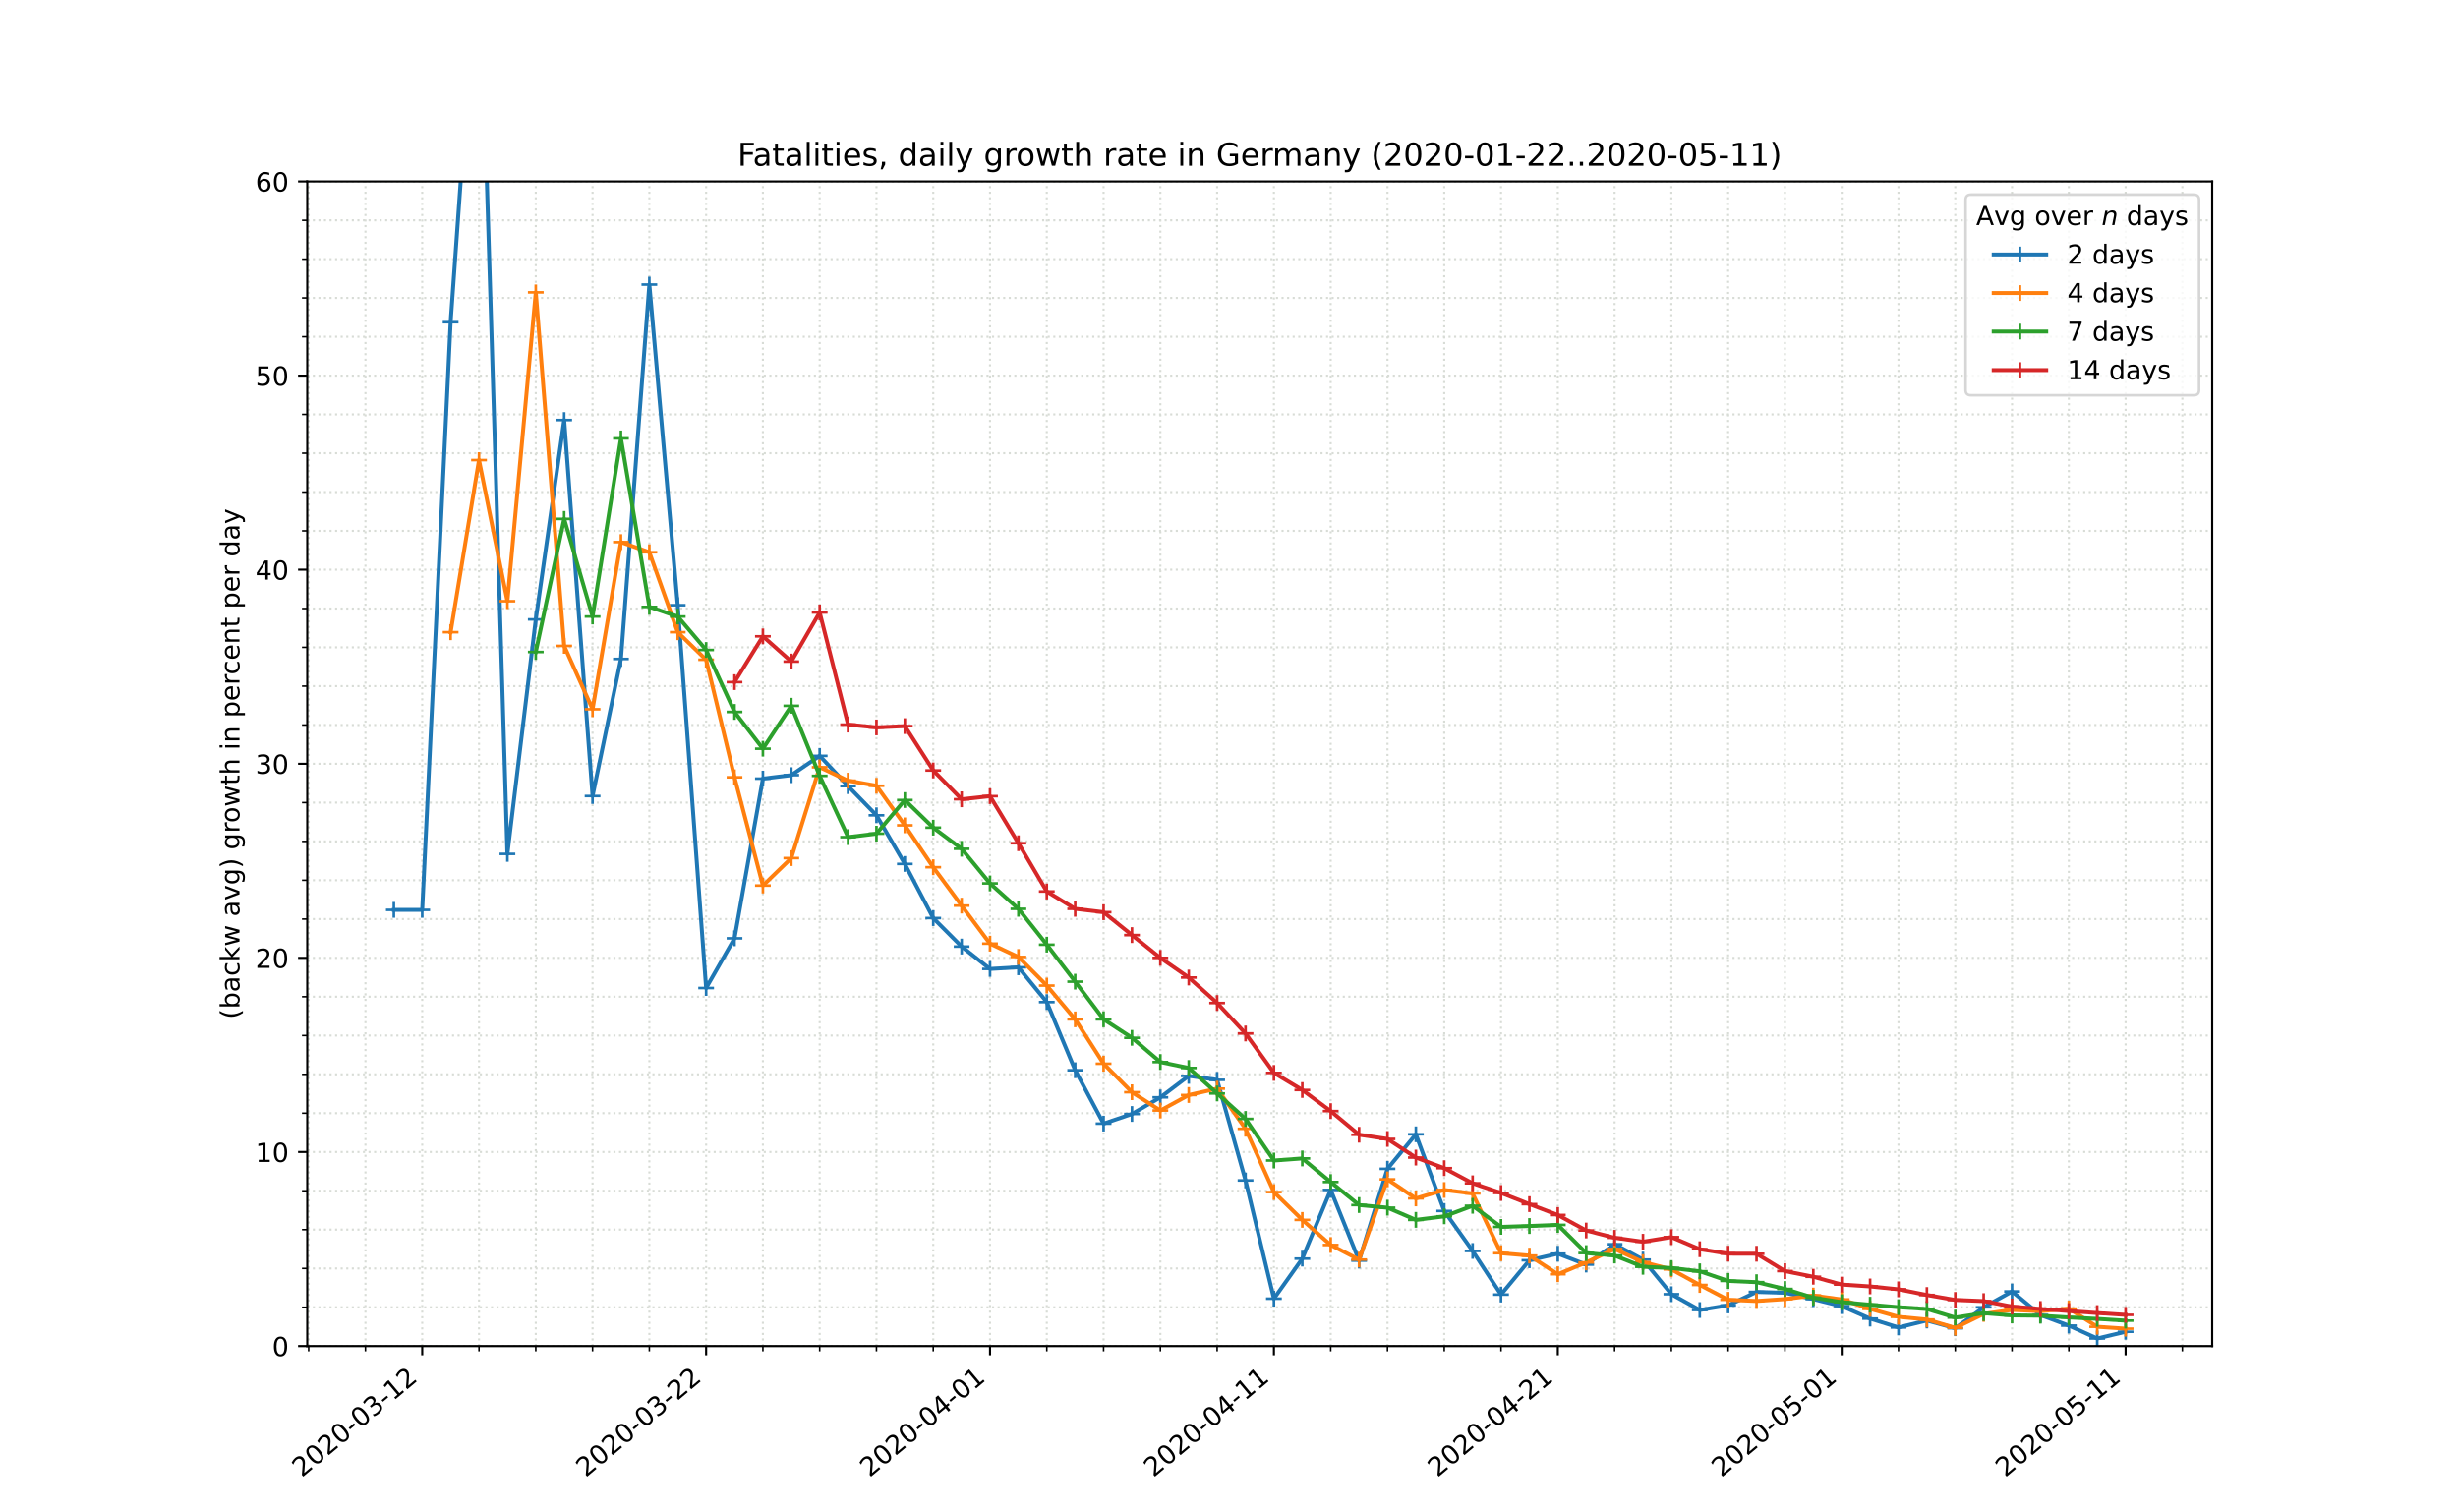 <?xml version="1.0" encoding="utf-8" standalone="no"?>
<!DOCTYPE svg PUBLIC "-//W3C//DTD SVG 1.1//EN"
  "http://www.w3.org/Graphics/SVG/1.1/DTD/svg11.dtd">
<!-- Created with matplotlib (https://matplotlib.org/) -->
<svg height="576pt" version="1.1" viewBox="0 0 936 576" width="936pt" xmlns="http://www.w3.org/2000/svg" xmlns:xlink="http://www.w3.org/1999/xlink">
 <defs>
  <style type="text/css">
*{stroke-linecap:butt;stroke-linejoin:round;}
  </style>
 </defs>
 <g id="figure_1">
  <g id="patch_1">
   <path d="M 0 576 
L 936 576 
L 936 0 
L 0 0 
z
" style="fill:#ffffff;"/>
  </g>
  <g id="axes_1">
   <g id="patch_2">
    <path d="M 117 512.64 
L 842.4 512.64 
L 842.4 69.12 
L 117 69.12 
z
" style="fill:#ffffff;"/>
   </g>
   <g id="matplotlib.axis_1">
    <g id="xtick_1">
     <g id="line2d_1">
      <path clip-path="url(#p1009ca49e6)" d="M 160.783 512.64 
L 160.783 69.12 
" style="fill:none;stroke:#d8dcd6;stroke-dasharray:0.8,1.32;stroke-dashoffset:0;stroke-width:0.8;"/>
     </g>
     <g id="line2d_2">
      <defs>
       <path d="M 0 0 
L 0 3.5 
" id="m213e30526e" style="stroke:#000000;stroke-width:0.8;"/>
      </defs>
      <g>
       <use style="stroke:#000000;stroke-width:0.8;" x="160.783" xlink:href="#m213e30526e" y="512.64"/>
      </g>
     </g>
     <g id="text_1">
      <!-- 2020-03-12 -->
      <defs>
       <path d="M 19.188 8.297 
L 53.609 8.297 
L 53.609 0 
L 7.328 0 
L 7.328 8.297 
Q 12.938 14.109 22.625 23.891 
Q 32.328 33.688 34.812 36.531 
Q 39.547 41.844 41.422 45.531 
Q 43.312 49.219 43.312 52.781 
Q 43.312 58.594 39.234 62.25 
Q 35.156 65.922 28.609 65.922 
Q 23.969 65.922 18.812 64.312 
Q 13.672 62.703 7.812 59.422 
L 7.812 69.391 
Q 13.766 71.781 18.938 73 
Q 24.125 74.219 28.422 74.219 
Q 39.75 74.219 46.484 68.547 
Q 53.219 62.891 53.219 53.422 
Q 53.219 48.922 51.531 44.891 
Q 49.859 40.875 45.406 35.406 
Q 44.188 33.984 37.641 27.219 
Q 31.109 20.453 19.188 8.297 
z
" id="DejaVuSans-50"/>
       <path d="M 31.781 66.406 
Q 24.172 66.406 20.328 58.906 
Q 16.5 51.422 16.5 36.375 
Q 16.5 21.391 20.328 13.891 
Q 24.172 6.391 31.781 6.391 
Q 39.453 6.391 43.281 13.891 
Q 47.125 21.391 47.125 36.375 
Q 47.125 51.422 43.281 58.906 
Q 39.453 66.406 31.781 66.406 
z
M 31.781 74.219 
Q 44.047 74.219 50.516 64.516 
Q 56.984 54.828 56.984 36.375 
Q 56.984 17.969 50.516 8.266 
Q 44.047 -1.422 31.781 -1.422 
Q 19.531 -1.422 13.062 8.266 
Q 6.594 17.969 6.594 36.375 
Q 6.594 54.828 13.062 64.516 
Q 19.531 74.219 31.781 74.219 
z
" id="DejaVuSans-48"/>
       <path d="M 4.891 31.391 
L 31.203 31.391 
L 31.203 23.391 
L 4.891 23.391 
z
" id="DejaVuSans-45"/>
       <path d="M 40.578 39.312 
Q 47.656 37.797 51.625 33 
Q 55.609 28.219 55.609 21.188 
Q 55.609 10.406 48.188 4.484 
Q 40.766 -1.422 27.094 -1.422 
Q 22.516 -1.422 17.656 -0.516 
Q 12.797 0.391 7.625 2.203 
L 7.625 11.719 
Q 11.719 9.328 16.594 8.109 
Q 21.484 6.891 26.812 6.891 
Q 36.078 6.891 40.938 10.547 
Q 45.797 14.203 45.797 21.188 
Q 45.797 27.641 41.281 31.266 
Q 36.766 34.906 28.719 34.906 
L 20.219 34.906 
L 20.219 43.016 
L 29.109 43.016 
Q 36.375 43.016 40.234 45.922 
Q 44.094 48.828 44.094 54.297 
Q 44.094 59.906 40.109 62.906 
Q 36.141 65.922 28.719 65.922 
Q 24.656 65.922 20.016 65.031 
Q 15.375 64.156 9.812 62.312 
L 9.812 71.094 
Q 15.438 72.656 20.344 73.438 
Q 25.25 74.219 29.594 74.219 
Q 40.828 74.219 47.359 69.109 
Q 53.906 64.016 53.906 55.328 
Q 53.906 49.266 50.438 45.094 
Q 46.969 40.922 40.578 39.312 
z
" id="DejaVuSans-51"/>
       <path d="M 12.406 8.297 
L 28.516 8.297 
L 28.516 63.922 
L 10.984 60.406 
L 10.984 69.391 
L 28.422 72.906 
L 38.281 72.906 
L 38.281 8.297 
L 54.391 8.297 
L 54.391 0 
L 12.406 0 
z
" id="DejaVuSans-49"/>
      </defs>
      <g transform="translate(114.928 562.817)rotate(-40)scale(0.1 -0.1)">
       <use xlink:href="#DejaVuSans-50"/>
       <use x="63.623" xlink:href="#DejaVuSans-48"/>
       <use x="127.246" xlink:href="#DejaVuSans-50"/>
       <use x="190.869" xlink:href="#DejaVuSans-48"/>
       <use x="254.492" xlink:href="#DejaVuSans-45"/>
       <use x="290.576" xlink:href="#DejaVuSans-48"/>
       <use x="354.199" xlink:href="#DejaVuSans-51"/>
       <use x="417.822" xlink:href="#DejaVuSans-45"/>
       <use x="453.906" xlink:href="#DejaVuSans-49"/>
       <use x="517.529" xlink:href="#DejaVuSans-50"/>
      </g>
     </g>
    </g>
    <g id="xtick_2">
     <g id="line2d_3">
      <path clip-path="url(#p1009ca49e6)" d="M 268.891 512.64 
L 268.891 69.12 
" style="fill:none;stroke:#d8dcd6;stroke-dasharray:0.8,1.32;stroke-dashoffset:0;stroke-width:0.8;"/>
     </g>
     <g id="line2d_4">
      <g>
       <use style="stroke:#000000;stroke-width:0.8;" x="268.891" xlink:href="#m213e30526e" y="512.64"/>
      </g>
     </g>
     <g id="text_2">
      <!-- 2020-03-22 -->
      <g transform="translate(223.035 562.817)rotate(-40)scale(0.1 -0.1)">
       <use xlink:href="#DejaVuSans-50"/>
       <use x="63.623" xlink:href="#DejaVuSans-48"/>
       <use x="127.246" xlink:href="#DejaVuSans-50"/>
       <use x="190.869" xlink:href="#DejaVuSans-48"/>
       <use x="254.492" xlink:href="#DejaVuSans-45"/>
       <use x="290.576" xlink:href="#DejaVuSans-48"/>
       <use x="354.199" xlink:href="#DejaVuSans-51"/>
       <use x="417.822" xlink:href="#DejaVuSans-45"/>
       <use x="453.906" xlink:href="#DejaVuSans-50"/>
       <use x="517.529" xlink:href="#DejaVuSans-50"/>
      </g>
     </g>
    </g>
    <g id="xtick_3">
     <g id="line2d_5">
      <path clip-path="url(#p1009ca49e6)" d="M 376.998 512.64 
L 376.998 69.12 
" style="fill:none;stroke:#d8dcd6;stroke-dasharray:0.8,1.32;stroke-dashoffset:0;stroke-width:0.8;"/>
     </g>
     <g id="line2d_6">
      <g>
       <use style="stroke:#000000;stroke-width:0.8;" x="376.998" xlink:href="#m213e30526e" y="512.64"/>
      </g>
     </g>
     <g id="text_3">
      <!-- 2020-04-01 -->
      <defs>
       <path d="M 37.797 64.312 
L 12.891 25.391 
L 37.797 25.391 
z
M 35.203 72.906 
L 47.609 72.906 
L 47.609 25.391 
L 58.016 25.391 
L 58.016 17.188 
L 47.609 17.188 
L 47.609 0 
L 37.797 0 
L 37.797 17.188 
L 4.891 17.188 
L 4.891 26.703 
z
" id="DejaVuSans-52"/>
      </defs>
      <g transform="translate(331.142 562.817)rotate(-40)scale(0.1 -0.1)">
       <use xlink:href="#DejaVuSans-50"/>
       <use x="63.623" xlink:href="#DejaVuSans-48"/>
       <use x="127.246" xlink:href="#DejaVuSans-50"/>
       <use x="190.869" xlink:href="#DejaVuSans-48"/>
       <use x="254.492" xlink:href="#DejaVuSans-45"/>
       <use x="290.576" xlink:href="#DejaVuSans-48"/>
       <use x="354.199" xlink:href="#DejaVuSans-52"/>
       <use x="417.822" xlink:href="#DejaVuSans-45"/>
       <use x="453.906" xlink:href="#DejaVuSans-48"/>
       <use x="517.529" xlink:href="#DejaVuSans-49"/>
      </g>
     </g>
    </g>
    <g id="xtick_4">
     <g id="line2d_7">
      <path clip-path="url(#p1009ca49e6)" d="M 485.105 512.64 
L 485.105 69.12 
" style="fill:none;stroke:#d8dcd6;stroke-dasharray:0.8,1.32;stroke-dashoffset:0;stroke-width:0.8;"/>
     </g>
     <g id="line2d_8">
      <g>
       <use style="stroke:#000000;stroke-width:0.8;" x="485.105" xlink:href="#m213e30526e" y="512.64"/>
      </g>
     </g>
     <g id="text_4">
      <!-- 2020-04-11 -->
      <g transform="translate(439.249 562.817)rotate(-40)scale(0.1 -0.1)">
       <use xlink:href="#DejaVuSans-50"/>
       <use x="63.623" xlink:href="#DejaVuSans-48"/>
       <use x="127.246" xlink:href="#DejaVuSans-50"/>
       <use x="190.869" xlink:href="#DejaVuSans-48"/>
       <use x="254.492" xlink:href="#DejaVuSans-45"/>
       <use x="290.576" xlink:href="#DejaVuSans-48"/>
       <use x="354.199" xlink:href="#DejaVuSans-52"/>
       <use x="417.822" xlink:href="#DejaVuSans-45"/>
       <use x="453.906" xlink:href="#DejaVuSans-49"/>
       <use x="517.529" xlink:href="#DejaVuSans-49"/>
      </g>
     </g>
    </g>
    <g id="xtick_5">
     <g id="line2d_9">
      <path clip-path="url(#p1009ca49e6)" d="M 593.213 512.64 
L 593.213 69.12 
" style="fill:none;stroke:#d8dcd6;stroke-dasharray:0.8,1.32;stroke-dashoffset:0;stroke-width:0.8;"/>
     </g>
     <g id="line2d_10">
      <g>
       <use style="stroke:#000000;stroke-width:0.8;" x="593.213" xlink:href="#m213e30526e" y="512.64"/>
      </g>
     </g>
     <g id="text_5">
      <!-- 2020-04-21 -->
      <g transform="translate(547.357 562.817)rotate(-40)scale(0.1 -0.1)">
       <use xlink:href="#DejaVuSans-50"/>
       <use x="63.623" xlink:href="#DejaVuSans-48"/>
       <use x="127.246" xlink:href="#DejaVuSans-50"/>
       <use x="190.869" xlink:href="#DejaVuSans-48"/>
       <use x="254.492" xlink:href="#DejaVuSans-45"/>
       <use x="290.576" xlink:href="#DejaVuSans-48"/>
       <use x="354.199" xlink:href="#DejaVuSans-52"/>
       <use x="417.822" xlink:href="#DejaVuSans-45"/>
       <use x="453.906" xlink:href="#DejaVuSans-50"/>
       <use x="517.529" xlink:href="#DejaVuSans-49"/>
      </g>
     </g>
    </g>
    <g id="xtick_6">
     <g id="line2d_11">
      <path clip-path="url(#p1009ca49e6)" d="M 701.32 512.64 
L 701.32 69.12 
" style="fill:none;stroke:#d8dcd6;stroke-dasharray:0.8,1.32;stroke-dashoffset:0;stroke-width:0.8;"/>
     </g>
     <g id="line2d_12">
      <g>
       <use style="stroke:#000000;stroke-width:0.8;" x="701.32" xlink:href="#m213e30526e" y="512.64"/>
      </g>
     </g>
     <g id="text_6">
      <!-- 2020-05-01 -->
      <defs>
       <path d="M 10.797 72.906 
L 49.516 72.906 
L 49.516 64.594 
L 19.828 64.594 
L 19.828 46.734 
Q 21.969 47.469 24.109 47.828 
Q 26.266 48.188 28.422 48.188 
Q 40.625 48.188 47.75 41.5 
Q 54.891 34.812 54.891 23.391 
Q 54.891 11.625 47.562 5.094 
Q 40.234 -1.422 26.906 -1.422 
Q 22.312 -1.422 17.547 -0.641 
Q 12.797 0.141 7.719 1.703 
L 7.719 11.625 
Q 12.109 9.234 16.797 8.062 
Q 21.484 6.891 26.703 6.891 
Q 35.156 6.891 40.078 11.328 
Q 45.016 15.766 45.016 23.391 
Q 45.016 31 40.078 35.438 
Q 35.156 39.891 26.703 39.891 
Q 22.75 39.891 18.812 39.016 
Q 14.891 38.141 10.797 36.281 
z
" id="DejaVuSans-53"/>
      </defs>
      <g transform="translate(655.464 562.817)rotate(-40)scale(0.1 -0.1)">
       <use xlink:href="#DejaVuSans-50"/>
       <use x="63.623" xlink:href="#DejaVuSans-48"/>
       <use x="127.246" xlink:href="#DejaVuSans-50"/>
       <use x="190.869" xlink:href="#DejaVuSans-48"/>
       <use x="254.492" xlink:href="#DejaVuSans-45"/>
       <use x="290.576" xlink:href="#DejaVuSans-48"/>
       <use x="354.199" xlink:href="#DejaVuSans-53"/>
       <use x="417.822" xlink:href="#DejaVuSans-45"/>
       <use x="453.906" xlink:href="#DejaVuSans-48"/>
       <use x="517.529" xlink:href="#DejaVuSans-49"/>
      </g>
     </g>
    </g>
    <g id="xtick_7">
     <g id="line2d_13">
      <path clip-path="url(#p1009ca49e6)" d="M 809.427 512.64 
L 809.427 69.12 
" style="fill:none;stroke:#d8dcd6;stroke-dasharray:0.8,1.32;stroke-dashoffset:0;stroke-width:0.8;"/>
     </g>
     <g id="line2d_14">
      <g>
       <use style="stroke:#000000;stroke-width:0.8;" x="809.427" xlink:href="#m213e30526e" y="512.64"/>
      </g>
     </g>
     <g id="text_7">
      <!-- 2020-05-11 -->
      <g transform="translate(763.571 562.817)rotate(-40)scale(0.1 -0.1)">
       <use xlink:href="#DejaVuSans-50"/>
       <use x="63.623" xlink:href="#DejaVuSans-48"/>
       <use x="127.246" xlink:href="#DejaVuSans-50"/>
       <use x="190.869" xlink:href="#DejaVuSans-48"/>
       <use x="254.492" xlink:href="#DejaVuSans-45"/>
       <use x="290.576" xlink:href="#DejaVuSans-48"/>
       <use x="354.199" xlink:href="#DejaVuSans-53"/>
       <use x="417.822" xlink:href="#DejaVuSans-45"/>
       <use x="453.906" xlink:href="#DejaVuSans-49"/>
       <use x="517.529" xlink:href="#DejaVuSans-49"/>
      </g>
     </g>
    </g>
    <g id="xtick_8">
     <g id="line2d_15">
      <path clip-path="url(#p1009ca49e6)" d="M 117.541 512.64 
L 117.541 69.12 
" style="fill:none;stroke:#d8dcd6;stroke-dasharray:0.8,1.32;stroke-dashoffset:0;stroke-width:0.8;"/>
     </g>
     <g id="line2d_16">
      <defs>
       <path d="M 0 0 
L 0 2 
" id="m255164372f" style="stroke:#000000;stroke-width:0.6;"/>
      </defs>
      <g>
       <use style="stroke:#000000;stroke-width:0.6;" x="117.541" xlink:href="#m255164372f" y="512.64"/>
      </g>
     </g>
    </g>
    <g id="xtick_9">
     <g id="line2d_17">
      <path clip-path="url(#p1009ca49e6)" d="M 139.162 512.64 
L 139.162 69.12 
" style="fill:none;stroke:#d8dcd6;stroke-dasharray:0.8,1.32;stroke-dashoffset:0;stroke-width:0.8;"/>
     </g>
     <g id="line2d_18">
      <g>
       <use style="stroke:#000000;stroke-width:0.6;" x="139.162" xlink:href="#m255164372f" y="512.64"/>
      </g>
     </g>
    </g>
    <g id="xtick_10">
     <g id="line2d_19">
      <path clip-path="url(#p1009ca49e6)" d="M 182.405 512.64 
L 182.405 69.12 
" style="fill:none;stroke:#d8dcd6;stroke-dasharray:0.8,1.32;stroke-dashoffset:0;stroke-width:0.8;"/>
     </g>
     <g id="line2d_20">
      <g>
       <use style="stroke:#000000;stroke-width:0.6;" x="182.405" xlink:href="#m255164372f" y="512.64"/>
      </g>
     </g>
    </g>
    <g id="xtick_11">
     <g id="line2d_21">
      <path clip-path="url(#p1009ca49e6)" d="M 204.026 512.64 
L 204.026 69.12 
" style="fill:none;stroke:#d8dcd6;stroke-dasharray:0.8,1.32;stroke-dashoffset:0;stroke-width:0.8;"/>
     </g>
     <g id="line2d_22">
      <g>
       <use style="stroke:#000000;stroke-width:0.6;" x="204.026" xlink:href="#m255164372f" y="512.64"/>
      </g>
     </g>
    </g>
    <g id="xtick_12">
     <g id="line2d_23">
      <path clip-path="url(#p1009ca49e6)" d="M 225.648 512.64 
L 225.648 69.12 
" style="fill:none;stroke:#d8dcd6;stroke-dasharray:0.8,1.32;stroke-dashoffset:0;stroke-width:0.8;"/>
     </g>
     <g id="line2d_24">
      <g>
       <use style="stroke:#000000;stroke-width:0.6;" x="225.648" xlink:href="#m255164372f" y="512.64"/>
      </g>
     </g>
    </g>
    <g id="xtick_13">
     <g id="line2d_25">
      <path clip-path="url(#p1009ca49e6)" d="M 247.269 512.64 
L 247.269 69.12 
" style="fill:none;stroke:#d8dcd6;stroke-dasharray:0.8,1.32;stroke-dashoffset:0;stroke-width:0.8;"/>
     </g>
     <g id="line2d_26">
      <g>
       <use style="stroke:#000000;stroke-width:0.6;" x="247.269" xlink:href="#m255164372f" y="512.64"/>
      </g>
     </g>
    </g>
    <g id="xtick_14">
     <g id="line2d_27">
      <path clip-path="url(#p1009ca49e6)" d="M 290.512 512.64 
L 290.512 69.12 
" style="fill:none;stroke:#d8dcd6;stroke-dasharray:0.8,1.32;stroke-dashoffset:0;stroke-width:0.8;"/>
     </g>
     <g id="line2d_28">
      <g>
       <use style="stroke:#000000;stroke-width:0.6;" x="290.512" xlink:href="#m255164372f" y="512.64"/>
      </g>
     </g>
    </g>
    <g id="xtick_15">
     <g id="line2d_29">
      <path clip-path="url(#p1009ca49e6)" d="M 312.134 512.64 
L 312.134 69.12 
" style="fill:none;stroke:#d8dcd6;stroke-dasharray:0.8,1.32;stroke-dashoffset:0;stroke-width:0.8;"/>
     </g>
     <g id="line2d_30">
      <g>
       <use style="stroke:#000000;stroke-width:0.6;" x="312.134" xlink:href="#m255164372f" y="512.64"/>
      </g>
     </g>
    </g>
    <g id="xtick_16">
     <g id="line2d_31">
      <path clip-path="url(#p1009ca49e6)" d="M 333.755 512.64 
L 333.755 69.12 
" style="fill:none;stroke:#d8dcd6;stroke-dasharray:0.8,1.32;stroke-dashoffset:0;stroke-width:0.8;"/>
     </g>
     <g id="line2d_32">
      <g>
       <use style="stroke:#000000;stroke-width:0.6;" x="333.755" xlink:href="#m255164372f" y="512.64"/>
      </g>
     </g>
    </g>
    <g id="xtick_17">
     <g id="line2d_33">
      <path clip-path="url(#p1009ca49e6)" d="M 355.377 512.64 
L 355.377 69.12 
" style="fill:none;stroke:#d8dcd6;stroke-dasharray:0.8,1.32;stroke-dashoffset:0;stroke-width:0.8;"/>
     </g>
     <g id="line2d_34">
      <g>
       <use style="stroke:#000000;stroke-width:0.6;" x="355.377" xlink:href="#m255164372f" y="512.64"/>
      </g>
     </g>
    </g>
    <g id="xtick_18">
     <g id="line2d_35">
      <path clip-path="url(#p1009ca49e6)" d="M 398.62 512.64 
L 398.62 69.12 
" style="fill:none;stroke:#d8dcd6;stroke-dasharray:0.8,1.32;stroke-dashoffset:0;stroke-width:0.8;"/>
     </g>
     <g id="line2d_36">
      <g>
       <use style="stroke:#000000;stroke-width:0.6;" x="398.62" xlink:href="#m255164372f" y="512.64"/>
      </g>
     </g>
    </g>
    <g id="xtick_19">
     <g id="line2d_37">
      <path clip-path="url(#p1009ca49e6)" d="M 420.241 512.64 
L 420.241 69.12 
" style="fill:none;stroke:#d8dcd6;stroke-dasharray:0.8,1.32;stroke-dashoffset:0;stroke-width:0.8;"/>
     </g>
     <g id="line2d_38">
      <g>
       <use style="stroke:#000000;stroke-width:0.6;" x="420.241" xlink:href="#m255164372f" y="512.64"/>
      </g>
     </g>
    </g>
    <g id="xtick_20">
     <g id="line2d_39">
      <path clip-path="url(#p1009ca49e6)" d="M 441.862 512.64 
L 441.862 69.12 
" style="fill:none;stroke:#d8dcd6;stroke-dasharray:0.8,1.32;stroke-dashoffset:0;stroke-width:0.8;"/>
     </g>
     <g id="line2d_40">
      <g>
       <use style="stroke:#000000;stroke-width:0.6;" x="441.862" xlink:href="#m255164372f" y="512.64"/>
      </g>
     </g>
    </g>
    <g id="xtick_21">
     <g id="line2d_41">
      <path clip-path="url(#p1009ca49e6)" d="M 463.484 512.64 
L 463.484 69.12 
" style="fill:none;stroke:#d8dcd6;stroke-dasharray:0.8,1.32;stroke-dashoffset:0;stroke-width:0.8;"/>
     </g>
     <g id="line2d_42">
      <g>
       <use style="stroke:#000000;stroke-width:0.6;" x="463.484" xlink:href="#m255164372f" y="512.64"/>
      </g>
     </g>
    </g>
    <g id="xtick_22">
     <g id="line2d_43">
      <path clip-path="url(#p1009ca49e6)" d="M 506.727 512.64 
L 506.727 69.12 
" style="fill:none;stroke:#d8dcd6;stroke-dasharray:0.8,1.32;stroke-dashoffset:0;stroke-width:0.8;"/>
     </g>
     <g id="line2d_44">
      <g>
       <use style="stroke:#000000;stroke-width:0.6;" x="506.727" xlink:href="#m255164372f" y="512.64"/>
      </g>
     </g>
    </g>
    <g id="xtick_23">
     <g id="line2d_45">
      <path clip-path="url(#p1009ca49e6)" d="M 528.348 512.64 
L 528.348 69.12 
" style="fill:none;stroke:#d8dcd6;stroke-dasharray:0.8,1.32;stroke-dashoffset:0;stroke-width:0.8;"/>
     </g>
     <g id="line2d_46">
      <g>
       <use style="stroke:#000000;stroke-width:0.6;" x="528.348" xlink:href="#m255164372f" y="512.64"/>
      </g>
     </g>
    </g>
    <g id="xtick_24">
     <g id="line2d_47">
      <path clip-path="url(#p1009ca49e6)" d="M 549.97 512.64 
L 549.97 69.12 
" style="fill:none;stroke:#d8dcd6;stroke-dasharray:0.8,1.32;stroke-dashoffset:0;stroke-width:0.8;"/>
     </g>
     <g id="line2d_48">
      <g>
       <use style="stroke:#000000;stroke-width:0.6;" x="549.97" xlink:href="#m255164372f" y="512.64"/>
      </g>
     </g>
    </g>
    <g id="xtick_25">
     <g id="line2d_49">
      <path clip-path="url(#p1009ca49e6)" d="M 571.591 512.64 
L 571.591 69.12 
" style="fill:none;stroke:#d8dcd6;stroke-dasharray:0.8,1.32;stroke-dashoffset:0;stroke-width:0.8;"/>
     </g>
     <g id="line2d_50">
      <g>
       <use style="stroke:#000000;stroke-width:0.6;" x="571.591" xlink:href="#m255164372f" y="512.64"/>
      </g>
     </g>
    </g>
    <g id="xtick_26">
     <g id="line2d_51">
      <path clip-path="url(#p1009ca49e6)" d="M 614.834 512.64 
L 614.834 69.12 
" style="fill:none;stroke:#d8dcd6;stroke-dasharray:0.8,1.32;stroke-dashoffset:0;stroke-width:0.8;"/>
     </g>
     <g id="line2d_52">
      <g>
       <use style="stroke:#000000;stroke-width:0.6;" x="614.834" xlink:href="#m255164372f" y="512.64"/>
      </g>
     </g>
    </g>
    <g id="xtick_27">
     <g id="line2d_53">
      <path clip-path="url(#p1009ca49e6)" d="M 636.456 512.64 
L 636.456 69.12 
" style="fill:none;stroke:#d8dcd6;stroke-dasharray:0.8,1.32;stroke-dashoffset:0;stroke-width:0.8;"/>
     </g>
     <g id="line2d_54">
      <g>
       <use style="stroke:#000000;stroke-width:0.6;" x="636.456" xlink:href="#m255164372f" y="512.64"/>
      </g>
     </g>
    </g>
    <g id="xtick_28">
     <g id="line2d_55">
      <path clip-path="url(#p1009ca49e6)" d="M 658.077 512.64 
L 658.077 69.12 
" style="fill:none;stroke:#d8dcd6;stroke-dasharray:0.8,1.32;stroke-dashoffset:0;stroke-width:0.8;"/>
     </g>
     <g id="line2d_56">
      <g>
       <use style="stroke:#000000;stroke-width:0.6;" x="658.077" xlink:href="#m255164372f" y="512.64"/>
      </g>
     </g>
    </g>
    <g id="xtick_29">
     <g id="line2d_57">
      <path clip-path="url(#p1009ca49e6)" d="M 679.699 512.64 
L 679.699 69.12 
" style="fill:none;stroke:#d8dcd6;stroke-dasharray:0.8,1.32;stroke-dashoffset:0;stroke-width:0.8;"/>
     </g>
     <g id="line2d_58">
      <g>
       <use style="stroke:#000000;stroke-width:0.6;" x="679.699" xlink:href="#m255164372f" y="512.64"/>
      </g>
     </g>
    </g>
    <g id="xtick_30">
     <g id="line2d_59">
      <path clip-path="url(#p1009ca49e6)" d="M 722.941 512.64 
L 722.941 69.12 
" style="fill:none;stroke:#d8dcd6;stroke-dasharray:0.8,1.32;stroke-dashoffset:0;stroke-width:0.8;"/>
     </g>
     <g id="line2d_60">
      <g>
       <use style="stroke:#000000;stroke-width:0.6;" x="722.941" xlink:href="#m255164372f" y="512.64"/>
      </g>
     </g>
    </g>
    <g id="xtick_31">
     <g id="line2d_61">
      <path clip-path="url(#p1009ca49e6)" d="M 744.563 512.64 
L 744.563 69.12 
" style="fill:none;stroke:#d8dcd6;stroke-dasharray:0.8,1.32;stroke-dashoffset:0;stroke-width:0.8;"/>
     </g>
     <g id="line2d_62">
      <g>
       <use style="stroke:#000000;stroke-width:0.6;" x="744.563" xlink:href="#m255164372f" y="512.64"/>
      </g>
     </g>
    </g>
    <g id="xtick_32">
     <g id="line2d_63">
      <path clip-path="url(#p1009ca49e6)" d="M 766.184 512.64 
L 766.184 69.12 
" style="fill:none;stroke:#d8dcd6;stroke-dasharray:0.8,1.32;stroke-dashoffset:0;stroke-width:0.8;"/>
     </g>
     <g id="line2d_64">
      <g>
       <use style="stroke:#000000;stroke-width:0.6;" x="766.184" xlink:href="#m255164372f" y="512.64"/>
      </g>
     </g>
    </g>
    <g id="xtick_33">
     <g id="line2d_65">
      <path clip-path="url(#p1009ca49e6)" d="M 787.806 512.64 
L 787.806 69.12 
" style="fill:none;stroke:#d8dcd6;stroke-dasharray:0.8,1.32;stroke-dashoffset:0;stroke-width:0.8;"/>
     </g>
     <g id="line2d_66">
      <g>
       <use style="stroke:#000000;stroke-width:0.6;" x="787.806" xlink:href="#m255164372f" y="512.64"/>
      </g>
     </g>
    </g>
    <g id="xtick_34">
     <g id="line2d_67">
      <path clip-path="url(#p1009ca49e6)" d="M 831.049 512.64 
L 831.049 69.12 
" style="fill:none;stroke:#d8dcd6;stroke-dasharray:0.8,1.32;stroke-dashoffset:0;stroke-width:0.8;"/>
     </g>
     <g id="line2d_68">
      <g>
       <use style="stroke:#000000;stroke-width:0.6;" x="831.049" xlink:href="#m255164372f" y="512.64"/>
      </g>
     </g>
    </g>
   </g>
   <g id="matplotlib.axis_2">
    <g id="ytick_1">
     <g id="line2d_69">
      <path clip-path="url(#p1009ca49e6)" d="M 117 512.64 
L 842.4 512.64 
" style="fill:none;stroke:#d8dcd6;stroke-dasharray:0.8,1.32;stroke-dashoffset:0;stroke-width:0.8;"/>
     </g>
     <g id="line2d_70">
      <defs>
       <path d="M 0 0 
L -3.5 0 
" id="m33d6e1d61d" style="stroke:#000000;stroke-width:0.8;"/>
      </defs>
      <g>
       <use style="stroke:#000000;stroke-width:0.8;" x="117" xlink:href="#m33d6e1d61d" y="512.64"/>
      </g>
     </g>
     <g id="text_8">
      <!-- 0 -->
      <g transform="translate(103.638 516.439)scale(0.1 -0.1)">
       <use xlink:href="#DejaVuSans-48"/>
      </g>
     </g>
    </g>
    <g id="ytick_2">
     <g id="line2d_71">
      <path clip-path="url(#p1009ca49e6)" d="M 117 438.72 
L 842.4 438.72 
" style="fill:none;stroke:#d8dcd6;stroke-dasharray:0.8,1.32;stroke-dashoffset:0;stroke-width:0.8;"/>
     </g>
     <g id="line2d_72">
      <g>
       <use style="stroke:#000000;stroke-width:0.8;" x="117" xlink:href="#m33d6e1d61d" y="438.72"/>
      </g>
     </g>
     <g id="text_9">
      <!-- 10 -->
      <g transform="translate(97.275 442.519)scale(0.1 -0.1)">
       <use xlink:href="#DejaVuSans-49"/>
       <use x="63.623" xlink:href="#DejaVuSans-48"/>
      </g>
     </g>
    </g>
    <g id="ytick_3">
     <g id="line2d_73">
      <path clip-path="url(#p1009ca49e6)" d="M 117 364.8 
L 842.4 364.8 
" style="fill:none;stroke:#d8dcd6;stroke-dasharray:0.8,1.32;stroke-dashoffset:0;stroke-width:0.8;"/>
     </g>
     <g id="line2d_74">
      <g>
       <use style="stroke:#000000;stroke-width:0.8;" x="117" xlink:href="#m33d6e1d61d" y="364.8"/>
      </g>
     </g>
     <g id="text_10">
      <!-- 20 -->
      <g transform="translate(97.275 368.599)scale(0.1 -0.1)">
       <use xlink:href="#DejaVuSans-50"/>
       <use x="63.623" xlink:href="#DejaVuSans-48"/>
      </g>
     </g>
    </g>
    <g id="ytick_4">
     <g id="line2d_75">
      <path clip-path="url(#p1009ca49e6)" d="M 117 290.88 
L 842.4 290.88 
" style="fill:none;stroke:#d8dcd6;stroke-dasharray:0.8,1.32;stroke-dashoffset:0;stroke-width:0.8;"/>
     </g>
     <g id="line2d_76">
      <g>
       <use style="stroke:#000000;stroke-width:0.8;" x="117" xlink:href="#m33d6e1d61d" y="290.88"/>
      </g>
     </g>
     <g id="text_11">
      <!-- 30 -->
      <g transform="translate(97.275 294.679)scale(0.1 -0.1)">
       <use xlink:href="#DejaVuSans-51"/>
       <use x="63.623" xlink:href="#DejaVuSans-48"/>
      </g>
     </g>
    </g>
    <g id="ytick_5">
     <g id="line2d_77">
      <path clip-path="url(#p1009ca49e6)" d="M 117 216.96 
L 842.4 216.96 
" style="fill:none;stroke:#d8dcd6;stroke-dasharray:0.8,1.32;stroke-dashoffset:0;stroke-width:0.8;"/>
     </g>
     <g id="line2d_78">
      <g>
       <use style="stroke:#000000;stroke-width:0.8;" x="117" xlink:href="#m33d6e1d61d" y="216.96"/>
      </g>
     </g>
     <g id="text_12">
      <!-- 40 -->
      <g transform="translate(97.275 220.759)scale(0.1 -0.1)">
       <use xlink:href="#DejaVuSans-52"/>
       <use x="63.623" xlink:href="#DejaVuSans-48"/>
      </g>
     </g>
    </g>
    <g id="ytick_6">
     <g id="line2d_79">
      <path clip-path="url(#p1009ca49e6)" d="M 117 143.04 
L 842.4 143.04 
" style="fill:none;stroke:#d8dcd6;stroke-dasharray:0.8,1.32;stroke-dashoffset:0;stroke-width:0.8;"/>
     </g>
     <g id="line2d_80">
      <g>
       <use style="stroke:#000000;stroke-width:0.8;" x="117" xlink:href="#m33d6e1d61d" y="143.04"/>
      </g>
     </g>
     <g id="text_13">
      <!-- 50 -->
      <g transform="translate(97.275 146.839)scale(0.1 -0.1)">
       <use xlink:href="#DejaVuSans-53"/>
       <use x="63.623" xlink:href="#DejaVuSans-48"/>
      </g>
     </g>
    </g>
    <g id="ytick_7">
     <g id="line2d_81">
      <path clip-path="url(#p1009ca49e6)" d="M 117 69.12 
L 842.4 69.12 
" style="fill:none;stroke:#d8dcd6;stroke-dasharray:0.8,1.32;stroke-dashoffset:0;stroke-width:0.8;"/>
     </g>
     <g id="line2d_82">
      <g>
       <use style="stroke:#000000;stroke-width:0.8;" x="117" xlink:href="#m33d6e1d61d" y="69.12"/>
      </g>
     </g>
     <g id="text_14">
      <!-- 60 -->
      <defs>
       <path d="M 33.016 40.375 
Q 26.375 40.375 22.484 35.828 
Q 18.609 31.297 18.609 23.391 
Q 18.609 15.531 22.484 10.953 
Q 26.375 6.391 33.016 6.391 
Q 39.656 6.391 43.531 10.953 
Q 47.406 15.531 47.406 23.391 
Q 47.406 31.297 43.531 35.828 
Q 39.656 40.375 33.016 40.375 
z
M 52.594 71.297 
L 52.594 62.312 
Q 48.875 64.062 45.094 64.984 
Q 41.312 65.922 37.594 65.922 
Q 27.828 65.922 22.672 59.328 
Q 17.531 52.734 16.797 39.406 
Q 19.672 43.656 24.016 45.922 
Q 28.375 48.188 33.594 48.188 
Q 44.578 48.188 50.953 41.516 
Q 57.328 34.859 57.328 23.391 
Q 57.328 12.156 50.688 5.359 
Q 44.047 -1.422 33.016 -1.422 
Q 20.359 -1.422 13.672 8.266 
Q 6.984 17.969 6.984 36.375 
Q 6.984 53.656 15.188 63.938 
Q 23.391 74.219 37.203 74.219 
Q 40.922 74.219 44.703 73.484 
Q 48.484 72.75 52.594 71.297 
z
" id="DejaVuSans-54"/>
      </defs>
      <g transform="translate(97.275 72.919)scale(0.1 -0.1)">
       <use xlink:href="#DejaVuSans-54"/>
       <use x="63.623" xlink:href="#DejaVuSans-48"/>
      </g>
     </g>
    </g>
    <g id="ytick_8">
     <g id="line2d_83">
      <path clip-path="url(#p1009ca49e6)" d="M 117 497.856 
L 842.4 497.856 
" style="fill:none;stroke:#d8dcd6;stroke-dasharray:0.8,1.32;stroke-dashoffset:0;stroke-width:0.8;"/>
     </g>
     <g id="line2d_84">
      <defs>
       <path d="M 0 0 
L -2 0 
" id="m8c5b2751af" style="stroke:#000000;stroke-width:0.6;"/>
      </defs>
      <g>
       <use style="stroke:#000000;stroke-width:0.6;" x="117" xlink:href="#m8c5b2751af" y="497.856"/>
      </g>
     </g>
    </g>
    <g id="ytick_9">
     <g id="line2d_85">
      <path clip-path="url(#p1009ca49e6)" d="M 117 483.072 
L 842.4 483.072 
" style="fill:none;stroke:#d8dcd6;stroke-dasharray:0.8,1.32;stroke-dashoffset:0;stroke-width:0.8;"/>
     </g>
     <g id="line2d_86">
      <g>
       <use style="stroke:#000000;stroke-width:0.6;" x="117" xlink:href="#m8c5b2751af" y="483.072"/>
      </g>
     </g>
    </g>
    <g id="ytick_10">
     <g id="line2d_87">
      <path clip-path="url(#p1009ca49e6)" d="M 117 468.288 
L 842.4 468.288 
" style="fill:none;stroke:#d8dcd6;stroke-dasharray:0.8,1.32;stroke-dashoffset:0;stroke-width:0.8;"/>
     </g>
     <g id="line2d_88">
      <g>
       <use style="stroke:#000000;stroke-width:0.6;" x="117" xlink:href="#m8c5b2751af" y="468.288"/>
      </g>
     </g>
    </g>
    <g id="ytick_11">
     <g id="line2d_89">
      <path clip-path="url(#p1009ca49e6)" d="M 117 453.504 
L 842.4 453.504 
" style="fill:none;stroke:#d8dcd6;stroke-dasharray:0.8,1.32;stroke-dashoffset:0;stroke-width:0.8;"/>
     </g>
     <g id="line2d_90">
      <g>
       <use style="stroke:#000000;stroke-width:0.6;" x="117" xlink:href="#m8c5b2751af" y="453.504"/>
      </g>
     </g>
    </g>
    <g id="ytick_12">
     <g id="line2d_91">
      <path clip-path="url(#p1009ca49e6)" d="M 117 423.936 
L 842.4 423.936 
" style="fill:none;stroke:#d8dcd6;stroke-dasharray:0.8,1.32;stroke-dashoffset:0;stroke-width:0.8;"/>
     </g>
     <g id="line2d_92">
      <g>
       <use style="stroke:#000000;stroke-width:0.6;" x="117" xlink:href="#m8c5b2751af" y="423.936"/>
      </g>
     </g>
    </g>
    <g id="ytick_13">
     <g id="line2d_93">
      <path clip-path="url(#p1009ca49e6)" d="M 117 409.152 
L 842.4 409.152 
" style="fill:none;stroke:#d8dcd6;stroke-dasharray:0.8,1.32;stroke-dashoffset:0;stroke-width:0.8;"/>
     </g>
     <g id="line2d_94">
      <g>
       <use style="stroke:#000000;stroke-width:0.6;" x="117" xlink:href="#m8c5b2751af" y="409.152"/>
      </g>
     </g>
    </g>
    <g id="ytick_14">
     <g id="line2d_95">
      <path clip-path="url(#p1009ca49e6)" d="M 117 394.368 
L 842.4 394.368 
" style="fill:none;stroke:#d8dcd6;stroke-dasharray:0.8,1.32;stroke-dashoffset:0;stroke-width:0.8;"/>
     </g>
     <g id="line2d_96">
      <g>
       <use style="stroke:#000000;stroke-width:0.6;" x="117" xlink:href="#m8c5b2751af" y="394.368"/>
      </g>
     </g>
    </g>
    <g id="ytick_15">
     <g id="line2d_97">
      <path clip-path="url(#p1009ca49e6)" d="M 117 379.584 
L 842.4 379.584 
" style="fill:none;stroke:#d8dcd6;stroke-dasharray:0.8,1.32;stroke-dashoffset:0;stroke-width:0.8;"/>
     </g>
     <g id="line2d_98">
      <g>
       <use style="stroke:#000000;stroke-width:0.6;" x="117" xlink:href="#m8c5b2751af" y="379.584"/>
      </g>
     </g>
    </g>
    <g id="ytick_16">
     <g id="line2d_99">
      <path clip-path="url(#p1009ca49e6)" d="M 117 350.016 
L 842.4 350.016 
" style="fill:none;stroke:#d8dcd6;stroke-dasharray:0.8,1.32;stroke-dashoffset:0;stroke-width:0.8;"/>
     </g>
     <g id="line2d_100">
      <g>
       <use style="stroke:#000000;stroke-width:0.6;" x="117" xlink:href="#m8c5b2751af" y="350.016"/>
      </g>
     </g>
    </g>
    <g id="ytick_17">
     <g id="line2d_101">
      <path clip-path="url(#p1009ca49e6)" d="M 117 335.232 
L 842.4 335.232 
" style="fill:none;stroke:#d8dcd6;stroke-dasharray:0.8,1.32;stroke-dashoffset:0;stroke-width:0.8;"/>
     </g>
     <g id="line2d_102">
      <g>
       <use style="stroke:#000000;stroke-width:0.6;" x="117" xlink:href="#m8c5b2751af" y="335.232"/>
      </g>
     </g>
    </g>
    <g id="ytick_18">
     <g id="line2d_103">
      <path clip-path="url(#p1009ca49e6)" d="M 117 320.448 
L 842.4 320.448 
" style="fill:none;stroke:#d8dcd6;stroke-dasharray:0.8,1.32;stroke-dashoffset:0;stroke-width:0.8;"/>
     </g>
     <g id="line2d_104">
      <g>
       <use style="stroke:#000000;stroke-width:0.6;" x="117" xlink:href="#m8c5b2751af" y="320.448"/>
      </g>
     </g>
    </g>
    <g id="ytick_19">
     <g id="line2d_105">
      <path clip-path="url(#p1009ca49e6)" d="M 117 305.664 
L 842.4 305.664 
" style="fill:none;stroke:#d8dcd6;stroke-dasharray:0.8,1.32;stroke-dashoffset:0;stroke-width:0.8;"/>
     </g>
     <g id="line2d_106">
      <g>
       <use style="stroke:#000000;stroke-width:0.6;" x="117" xlink:href="#m8c5b2751af" y="305.664"/>
      </g>
     </g>
    </g>
    <g id="ytick_20">
     <g id="line2d_107">
      <path clip-path="url(#p1009ca49e6)" d="M 117 276.096 
L 842.4 276.096 
" style="fill:none;stroke:#d8dcd6;stroke-dasharray:0.8,1.32;stroke-dashoffset:0;stroke-width:0.8;"/>
     </g>
     <g id="line2d_108">
      <g>
       <use style="stroke:#000000;stroke-width:0.6;" x="117" xlink:href="#m8c5b2751af" y="276.096"/>
      </g>
     </g>
    </g>
    <g id="ytick_21">
     <g id="line2d_109">
      <path clip-path="url(#p1009ca49e6)" d="M 117 261.312 
L 842.4 261.312 
" style="fill:none;stroke:#d8dcd6;stroke-dasharray:0.8,1.32;stroke-dashoffset:0;stroke-width:0.8;"/>
     </g>
     <g id="line2d_110">
      <g>
       <use style="stroke:#000000;stroke-width:0.6;" x="117" xlink:href="#m8c5b2751af" y="261.312"/>
      </g>
     </g>
    </g>
    <g id="ytick_22">
     <g id="line2d_111">
      <path clip-path="url(#p1009ca49e6)" d="M 117 246.528 
L 842.4 246.528 
" style="fill:none;stroke:#d8dcd6;stroke-dasharray:0.8,1.32;stroke-dashoffset:0;stroke-width:0.8;"/>
     </g>
     <g id="line2d_112">
      <g>
       <use style="stroke:#000000;stroke-width:0.6;" x="117" xlink:href="#m8c5b2751af" y="246.528"/>
      </g>
     </g>
    </g>
    <g id="ytick_23">
     <g id="line2d_113">
      <path clip-path="url(#p1009ca49e6)" d="M 117 231.744 
L 842.4 231.744 
" style="fill:none;stroke:#d8dcd6;stroke-dasharray:0.8,1.32;stroke-dashoffset:0;stroke-width:0.8;"/>
     </g>
     <g id="line2d_114">
      <g>
       <use style="stroke:#000000;stroke-width:0.6;" x="117" xlink:href="#m8c5b2751af" y="231.744"/>
      </g>
     </g>
    </g>
    <g id="ytick_24">
     <g id="line2d_115">
      <path clip-path="url(#p1009ca49e6)" d="M 117 202.176 
L 842.4 202.176 
" style="fill:none;stroke:#d8dcd6;stroke-dasharray:0.8,1.32;stroke-dashoffset:0;stroke-width:0.8;"/>
     </g>
     <g id="line2d_116">
      <g>
       <use style="stroke:#000000;stroke-width:0.6;" x="117" xlink:href="#m8c5b2751af" y="202.176"/>
      </g>
     </g>
    </g>
    <g id="ytick_25">
     <g id="line2d_117">
      <path clip-path="url(#p1009ca49e6)" d="M 117 187.392 
L 842.4 187.392 
" style="fill:none;stroke:#d8dcd6;stroke-dasharray:0.8,1.32;stroke-dashoffset:0;stroke-width:0.8;"/>
     </g>
     <g id="line2d_118">
      <g>
       <use style="stroke:#000000;stroke-width:0.6;" x="117" xlink:href="#m8c5b2751af" y="187.392"/>
      </g>
     </g>
    </g>
    <g id="ytick_26">
     <g id="line2d_119">
      <path clip-path="url(#p1009ca49e6)" d="M 117 172.608 
L 842.4 172.608 
" style="fill:none;stroke:#d8dcd6;stroke-dasharray:0.8,1.32;stroke-dashoffset:0;stroke-width:0.8;"/>
     </g>
     <g id="line2d_120">
      <g>
       <use style="stroke:#000000;stroke-width:0.6;" x="117" xlink:href="#m8c5b2751af" y="172.608"/>
      </g>
     </g>
    </g>
    <g id="ytick_27">
     <g id="line2d_121">
      <path clip-path="url(#p1009ca49e6)" d="M 117 157.824 
L 842.4 157.824 
" style="fill:none;stroke:#d8dcd6;stroke-dasharray:0.8,1.32;stroke-dashoffset:0;stroke-width:0.8;"/>
     </g>
     <g id="line2d_122">
      <g>
       <use style="stroke:#000000;stroke-width:0.6;" x="117" xlink:href="#m8c5b2751af" y="157.824"/>
      </g>
     </g>
    </g>
    <g id="ytick_28">
     <g id="line2d_123">
      <path clip-path="url(#p1009ca49e6)" d="M 117 128.256 
L 842.4 128.256 
" style="fill:none;stroke:#d8dcd6;stroke-dasharray:0.8,1.32;stroke-dashoffset:0;stroke-width:0.8;"/>
     </g>
     <g id="line2d_124">
      <g>
       <use style="stroke:#000000;stroke-width:0.6;" x="117" xlink:href="#m8c5b2751af" y="128.256"/>
      </g>
     </g>
    </g>
    <g id="ytick_29">
     <g id="line2d_125">
      <path clip-path="url(#p1009ca49e6)" d="M 117 113.472 
L 842.4 113.472 
" style="fill:none;stroke:#d8dcd6;stroke-dasharray:0.8,1.32;stroke-dashoffset:0;stroke-width:0.8;"/>
     </g>
     <g id="line2d_126">
      <g>
       <use style="stroke:#000000;stroke-width:0.6;" x="117" xlink:href="#m8c5b2751af" y="113.472"/>
      </g>
     </g>
    </g>
    <g id="ytick_30">
     <g id="line2d_127">
      <path clip-path="url(#p1009ca49e6)" d="M 117 98.688 
L 842.4 98.688 
" style="fill:none;stroke:#d8dcd6;stroke-dasharray:0.8,1.32;stroke-dashoffset:0;stroke-width:0.8;"/>
     </g>
     <g id="line2d_128">
      <g>
       <use style="stroke:#000000;stroke-width:0.6;" x="117" xlink:href="#m8c5b2751af" y="98.688"/>
      </g>
     </g>
    </g>
    <g id="ytick_31">
     <g id="line2d_129">
      <path clip-path="url(#p1009ca49e6)" d="M 117 83.904 
L 842.4 83.904 
" style="fill:none;stroke:#d8dcd6;stroke-dasharray:0.8,1.32;stroke-dashoffset:0;stroke-width:0.8;"/>
     </g>
     <g id="line2d_130">
      <g>
       <use style="stroke:#000000;stroke-width:0.6;" x="117" xlink:href="#m8c5b2751af" y="83.904"/>
      </g>
     </g>
    </g>
    <g id="text_15">
     <!-- (backw avg) growth in percent per day -->
     <defs>
      <path d="M 31 75.875 
Q 24.469 64.656 21.281 53.656 
Q 18.109 42.672 18.109 31.391 
Q 18.109 20.125 21.312 9.062 
Q 24.516 -2 31 -13.188 
L 23.188 -13.188 
Q 15.875 -1.703 12.234 9.375 
Q 8.594 20.453 8.594 31.391 
Q 8.594 42.281 12.203 53.312 
Q 15.828 64.359 23.188 75.875 
z
" id="DejaVuSans-40"/>
      <path d="M 48.688 27.297 
Q 48.688 37.203 44.609 42.844 
Q 40.531 48.484 33.406 48.484 
Q 26.266 48.484 22.188 42.844 
Q 18.109 37.203 18.109 27.297 
Q 18.109 17.391 22.188 11.75 
Q 26.266 6.109 33.406 6.109 
Q 40.531 6.109 44.609 11.75 
Q 48.688 17.391 48.688 27.297 
z
M 18.109 46.391 
Q 20.953 51.266 25.266 53.625 
Q 29.594 56 35.594 56 
Q 45.562 56 51.781 48.094 
Q 58.016 40.188 58.016 27.297 
Q 58.016 14.406 51.781 6.484 
Q 45.562 -1.422 35.594 -1.422 
Q 29.594 -1.422 25.266 0.953 
Q 20.953 3.328 18.109 8.203 
L 18.109 0 
L 9.078 0 
L 9.078 75.984 
L 18.109 75.984 
z
" id="DejaVuSans-98"/>
      <path d="M 34.281 27.484 
Q 23.391 27.484 19.188 25 
Q 14.984 22.516 14.984 16.5 
Q 14.984 11.719 18.141 8.906 
Q 21.297 6.109 26.703 6.109 
Q 34.188 6.109 38.703 11.406 
Q 43.219 16.703 43.219 25.484 
L 43.219 27.484 
z
M 52.203 31.203 
L 52.203 0 
L 43.219 0 
L 43.219 8.297 
Q 40.141 3.328 35.547 0.953 
Q 30.953 -1.422 24.312 -1.422 
Q 15.922 -1.422 10.953 3.297 
Q 6 8.016 6 15.922 
Q 6 25.141 12.172 29.828 
Q 18.359 34.516 30.609 34.516 
L 43.219 34.516 
L 43.219 35.406 
Q 43.219 41.609 39.141 45 
Q 35.062 48.391 27.688 48.391 
Q 23 48.391 18.547 47.266 
Q 14.109 46.141 10.016 43.891 
L 10.016 52.203 
Q 14.938 54.109 19.578 55.047 
Q 24.219 56 28.609 56 
Q 40.484 56 46.344 49.844 
Q 52.203 43.703 52.203 31.203 
z
" id="DejaVuSans-97"/>
      <path d="M 48.781 52.594 
L 48.781 44.188 
Q 44.969 46.297 41.141 47.344 
Q 37.312 48.391 33.406 48.391 
Q 24.656 48.391 19.812 42.844 
Q 14.984 37.312 14.984 27.297 
Q 14.984 17.281 19.812 11.734 
Q 24.656 6.203 33.406 6.203 
Q 37.312 6.203 41.141 7.25 
Q 44.969 8.297 48.781 10.406 
L 48.781 2.094 
Q 45.016 0.344 40.984 -0.531 
Q 36.969 -1.422 32.422 -1.422 
Q 20.062 -1.422 12.781 6.344 
Q 5.516 14.109 5.516 27.297 
Q 5.516 40.672 12.859 48.328 
Q 20.219 56 33.016 56 
Q 37.156 56 41.109 55.141 
Q 45.062 54.297 48.781 52.594 
z
" id="DejaVuSans-99"/>
      <path d="M 9.078 75.984 
L 18.109 75.984 
L 18.109 31.109 
L 44.922 54.688 
L 56.391 54.688 
L 27.391 29.109 
L 57.625 0 
L 45.906 0 
L 18.109 26.703 
L 18.109 0 
L 9.078 0 
z
" id="DejaVuSans-107"/>
      <path d="M 4.203 54.688 
L 13.188 54.688 
L 24.422 12.016 
L 35.594 54.688 
L 46.188 54.688 
L 57.422 12.016 
L 68.609 54.688 
L 77.594 54.688 
L 63.281 0 
L 52.688 0 
L 40.922 44.828 
L 29.109 0 
L 18.5 0 
z
" id="DejaVuSans-119"/>
      <path id="DejaVuSans-32"/>
      <path d="M 2.984 54.688 
L 12.5 54.688 
L 29.594 8.797 
L 46.688 54.688 
L 56.203 54.688 
L 35.688 0 
L 23.484 0 
z
" id="DejaVuSans-118"/>
      <path d="M 45.406 27.984 
Q 45.406 37.75 41.375 43.109 
Q 37.359 48.484 30.078 48.484 
Q 22.859 48.484 18.828 43.109 
Q 14.797 37.75 14.797 27.984 
Q 14.797 18.266 18.828 12.891 
Q 22.859 7.516 30.078 7.516 
Q 37.359 7.516 41.375 12.891 
Q 45.406 18.266 45.406 27.984 
z
M 54.391 6.781 
Q 54.391 -7.172 48.188 -13.984 
Q 42 -20.797 29.203 -20.797 
Q 24.469 -20.797 20.266 -20.094 
Q 16.062 -19.391 12.109 -17.922 
L 12.109 -9.188 
Q 16.062 -11.328 19.922 -12.344 
Q 23.781 -13.375 27.781 -13.375 
Q 36.625 -13.375 41.016 -8.766 
Q 45.406 -4.156 45.406 5.172 
L 45.406 9.625 
Q 42.625 4.781 38.281 2.391 
Q 33.938 0 27.875 0 
Q 17.828 0 11.672 7.656 
Q 5.516 15.328 5.516 27.984 
Q 5.516 40.672 11.672 48.328 
Q 17.828 56 27.875 56 
Q 33.938 56 38.281 53.609 
Q 42.625 51.219 45.406 46.391 
L 45.406 54.688 
L 54.391 54.688 
z
" id="DejaVuSans-103"/>
      <path d="M 8.016 75.875 
L 15.828 75.875 
Q 23.141 64.359 26.781 53.312 
Q 30.422 42.281 30.422 31.391 
Q 30.422 20.453 26.781 9.375 
Q 23.141 -1.703 15.828 -13.188 
L 8.016 -13.188 
Q 14.5 -2 17.703 9.062 
Q 20.906 20.125 20.906 31.391 
Q 20.906 42.672 17.703 53.656 
Q 14.5 64.656 8.016 75.875 
z
" id="DejaVuSans-41"/>
      <path d="M 41.109 46.297 
Q 39.594 47.172 37.812 47.578 
Q 36.031 48 33.891 48 
Q 26.266 48 22.188 43.047 
Q 18.109 38.094 18.109 28.812 
L 18.109 0 
L 9.078 0 
L 9.078 54.688 
L 18.109 54.688 
L 18.109 46.188 
Q 20.953 51.172 25.484 53.578 
Q 30.031 56 36.531 56 
Q 37.453 56 38.578 55.875 
Q 39.703 55.766 41.062 55.516 
z
" id="DejaVuSans-114"/>
      <path d="M 30.609 48.391 
Q 23.391 48.391 19.188 42.75 
Q 14.984 37.109 14.984 27.297 
Q 14.984 17.484 19.156 11.844 
Q 23.344 6.203 30.609 6.203 
Q 37.797 6.203 41.984 11.859 
Q 46.188 17.531 46.188 27.297 
Q 46.188 37.016 41.984 42.703 
Q 37.797 48.391 30.609 48.391 
z
M 30.609 56 
Q 42.328 56 49.016 48.375 
Q 55.719 40.766 55.719 27.297 
Q 55.719 13.875 49.016 6.219 
Q 42.328 -1.422 30.609 -1.422 
Q 18.844 -1.422 12.172 6.219 
Q 5.516 13.875 5.516 27.297 
Q 5.516 40.766 12.172 48.375 
Q 18.844 56 30.609 56 
z
" id="DejaVuSans-111"/>
      <path d="M 18.312 70.219 
L 18.312 54.688 
L 36.812 54.688 
L 36.812 47.703 
L 18.312 47.703 
L 18.312 18.016 
Q 18.312 11.328 20.141 9.422 
Q 21.969 7.516 27.594 7.516 
L 36.812 7.516 
L 36.812 0 
L 27.594 0 
Q 17.188 0 13.234 3.875 
Q 9.281 7.766 9.281 18.016 
L 9.281 47.703 
L 2.688 47.703 
L 2.688 54.688 
L 9.281 54.688 
L 9.281 70.219 
z
" id="DejaVuSans-116"/>
      <path d="M 54.891 33.016 
L 54.891 0 
L 45.906 0 
L 45.906 32.719 
Q 45.906 40.484 42.875 44.328 
Q 39.844 48.188 33.797 48.188 
Q 26.516 48.188 22.312 43.547 
Q 18.109 38.922 18.109 30.906 
L 18.109 0 
L 9.078 0 
L 9.078 75.984 
L 18.109 75.984 
L 18.109 46.188 
Q 21.344 51.125 25.703 53.562 
Q 30.078 56 35.797 56 
Q 45.219 56 50.047 50.172 
Q 54.891 44.344 54.891 33.016 
z
" id="DejaVuSans-104"/>
      <path d="M 9.422 54.688 
L 18.406 54.688 
L 18.406 0 
L 9.422 0 
z
M 9.422 75.984 
L 18.406 75.984 
L 18.406 64.594 
L 9.422 64.594 
z
" id="DejaVuSans-105"/>
      <path d="M 54.891 33.016 
L 54.891 0 
L 45.906 0 
L 45.906 32.719 
Q 45.906 40.484 42.875 44.328 
Q 39.844 48.188 33.797 48.188 
Q 26.516 48.188 22.312 43.547 
Q 18.109 38.922 18.109 30.906 
L 18.109 0 
L 9.078 0 
L 9.078 54.688 
L 18.109 54.688 
L 18.109 46.188 
Q 21.344 51.125 25.703 53.562 
Q 30.078 56 35.797 56 
Q 45.219 56 50.047 50.172 
Q 54.891 44.344 54.891 33.016 
z
" id="DejaVuSans-110"/>
      <path d="M 18.109 8.203 
L 18.109 -20.797 
L 9.078 -20.797 
L 9.078 54.688 
L 18.109 54.688 
L 18.109 46.391 
Q 20.953 51.266 25.266 53.625 
Q 29.594 56 35.594 56 
Q 45.562 56 51.781 48.094 
Q 58.016 40.188 58.016 27.297 
Q 58.016 14.406 51.781 6.484 
Q 45.562 -1.422 35.594 -1.422 
Q 29.594 -1.422 25.266 0.953 
Q 20.953 3.328 18.109 8.203 
z
M 48.688 27.297 
Q 48.688 37.203 44.609 42.844 
Q 40.531 48.484 33.406 48.484 
Q 26.266 48.484 22.188 42.844 
Q 18.109 37.203 18.109 27.297 
Q 18.109 17.391 22.188 11.75 
Q 26.266 6.109 33.406 6.109 
Q 40.531 6.109 44.609 11.75 
Q 48.688 17.391 48.688 27.297 
z
" id="DejaVuSans-112"/>
      <path d="M 56.203 29.594 
L 56.203 25.203 
L 14.891 25.203 
Q 15.484 15.922 20.484 11.062 
Q 25.484 6.203 34.422 6.203 
Q 39.594 6.203 44.453 7.469 
Q 49.312 8.734 54.109 11.281 
L 54.109 2.781 
Q 49.266 0.734 44.188 -0.344 
Q 39.109 -1.422 33.891 -1.422 
Q 20.797 -1.422 13.156 6.188 
Q 5.516 13.812 5.516 26.812 
Q 5.516 40.234 12.766 48.109 
Q 20.016 56 32.328 56 
Q 43.359 56 49.781 48.891 
Q 56.203 41.797 56.203 29.594 
z
M 47.219 32.234 
Q 47.125 39.594 43.094 43.984 
Q 39.062 48.391 32.422 48.391 
Q 24.906 48.391 20.391 44.141 
Q 15.875 39.891 15.188 32.172 
z
" id="DejaVuSans-101"/>
      <path d="M 45.406 46.391 
L 45.406 75.984 
L 54.391 75.984 
L 54.391 0 
L 45.406 0 
L 45.406 8.203 
Q 42.578 3.328 38.25 0.953 
Q 33.938 -1.422 27.875 -1.422 
Q 17.969 -1.422 11.734 6.484 
Q 5.516 14.406 5.516 27.297 
Q 5.516 40.188 11.734 48.094 
Q 17.969 56 27.875 56 
Q 33.938 56 38.25 53.625 
Q 42.578 51.266 45.406 46.391 
z
M 14.797 27.297 
Q 14.797 17.391 18.875 11.75 
Q 22.953 6.109 30.078 6.109 
Q 37.203 6.109 41.297 11.75 
Q 45.406 17.391 45.406 27.297 
Q 45.406 37.203 41.297 42.844 
Q 37.203 48.484 30.078 48.484 
Q 22.953 48.484 18.875 42.844 
Q 14.797 37.203 14.797 27.297 
z
" id="DejaVuSans-100"/>
      <path d="M 32.172 -5.078 
Q 28.375 -14.844 24.75 -17.812 
Q 21.141 -20.797 15.094 -20.797 
L 7.906 -20.797 
L 7.906 -13.281 
L 13.188 -13.281 
Q 16.891 -13.281 18.938 -11.516 
Q 21 -9.766 23.484 -3.219 
L 25.094 0.875 
L 2.984 54.688 
L 12.5 54.688 
L 29.594 11.922 
L 46.688 54.688 
L 56.203 54.688 
z
" id="DejaVuSans-121"/>
     </defs>
     <g transform="translate(91.195 388.09)rotate(-90)scale(0.1 -0.1)">
      <use xlink:href="#DejaVuSans-40"/>
      <use x="39.014" xlink:href="#DejaVuSans-98"/>
      <use x="102.49" xlink:href="#DejaVuSans-97"/>
      <use x="163.77" xlink:href="#DejaVuSans-99"/>
      <use x="218.75" xlink:href="#DejaVuSans-107"/>
      <use x="276.66" xlink:href="#DejaVuSans-119"/>
      <use x="358.447" xlink:href="#DejaVuSans-32"/>
      <use x="390.234" xlink:href="#DejaVuSans-97"/>
      <use x="451.514" xlink:href="#DejaVuSans-118"/>
      <use x="510.693" xlink:href="#DejaVuSans-103"/>
      <use x="574.17" xlink:href="#DejaVuSans-41"/>
      <use x="613.184" xlink:href="#DejaVuSans-32"/>
      <use x="644.971" xlink:href="#DejaVuSans-103"/>
      <use x="708.447" xlink:href="#DejaVuSans-114"/>
      <use x="747.311" xlink:href="#DejaVuSans-111"/>
      <use x="808.492" xlink:href="#DejaVuSans-119"/>
      <use x="890.279" xlink:href="#DejaVuSans-116"/>
      <use x="929.488" xlink:href="#DejaVuSans-104"/>
      <use x="992.867" xlink:href="#DejaVuSans-32"/>
      <use x="1024.654" xlink:href="#DejaVuSans-105"/>
      <use x="1052.438" xlink:href="#DejaVuSans-110"/>
      <use x="1115.816" xlink:href="#DejaVuSans-32"/>
      <use x="1147.604" xlink:href="#DejaVuSans-112"/>
      <use x="1211.08" xlink:href="#DejaVuSans-101"/>
      <use x="1272.604" xlink:href="#DejaVuSans-114"/>
      <use x="1311.467" xlink:href="#DejaVuSans-99"/>
      <use x="1366.447" xlink:href="#DejaVuSans-101"/>
      <use x="1427.971" xlink:href="#DejaVuSans-110"/>
      <use x="1491.35" xlink:href="#DejaVuSans-116"/>
      <use x="1530.559" xlink:href="#DejaVuSans-32"/>
      <use x="1562.346" xlink:href="#DejaVuSans-112"/>
      <use x="1625.822" xlink:href="#DejaVuSans-101"/>
      <use x="1687.346" xlink:href="#DejaVuSans-114"/>
      <use x="1728.459" xlink:href="#DejaVuSans-32"/>
      <use x="1760.246" xlink:href="#DejaVuSans-100"/>
      <use x="1823.723" xlink:href="#DejaVuSans-97"/>
      <use x="1885.002" xlink:href="#DejaVuSans-121"/>
     </g>
    </g>
   </g>
   <g id="line2d_131">
    <path clip-path="url(#p1009ca49e6)" d="M 149.973 346.509 
L 160.783 346.509 
L 171.594 122.693 
L 180.439 -1 
M 183.245 -1 
L 193.216 325.204 
L 204.026 235.907 
L 214.837 159.969 
L 225.648 303.167 
L 236.459 250.958 
L 247.269 108.382 
L 258.08 230.488 
L 268.891 376.275 
L 279.701 357.351 
L 290.512 296.522 
L 301.323 295.212 
L 312.134 287.861 
L 322.944 299.392 
L 333.755 310.492 
L 344.566 329.03 
L 355.377 349.65 
L 366.187 360.488 
L 376.998 369.012 
L 387.809 368.384 
L 398.62 381.632 
L 409.43 407.589 
L 420.241 427.921 
L 431.052 424.245 
L 441.862 417.91 
L 452.673 409.739 
L 463.484 411.244 
L 474.295 449.562 
L 485.105 494.572 
L 495.916 479.329 
L 506.727 453.163 
L 517.538 480.09 
L 528.348 445.135 
L 539.159 431.989 
L 549.97 461.187 
L 560.78 476.404 
L 571.591 493.027 
L 582.402 479.958 
L 593.213 477.452 
L 604.023 481.592 
L 614.834 473.856 
L 625.645 479.698 
L 636.456 492.883 
L 647.266 498.908 
L 658.077 497.143 
L 668.888 492.023 
L 679.699 492.345 
L 690.509 494.768 
L 701.32 497.423 
L 712.131 502.167 
L 722.941 505.541 
L 733.752 502.884 
L 744.563 505.835 
L 755.374 497.883 
L 766.184 491.844 
L 776.995 500.796 
L 787.806 504.831 
L 798.617 509.742 
L 809.427 507.177 
" style="fill:none;stroke:#1f77b4;stroke-linecap:square;stroke-width:1.5;"/>
    <defs>
     <path d="M -3 0 
L 3 0 
M 0 3 
L 0 -3 
" id="m9c5de204cd" style="stroke:#1f77b4;"/>
    </defs>
    <g clip-path="url(#p1009ca49e6)">
     <use style="fill:#1f77b4;stroke:#1f77b4;" x="149.973" xlink:href="#m9c5de204cd" y="346.509"/>
     <use style="fill:#1f77b4;stroke:#1f77b4;" x="160.783" xlink:href="#m9c5de204cd" y="346.509"/>
     <use style="fill:#1f77b4;stroke:#1f77b4;" x="171.594" xlink:href="#m9c5de204cd" y="122.693"/>
     <use style="fill:#1f77b4;stroke:#1f77b4;" x="180.439" xlink:href="#m9c5de204cd" y="-1"/>
     <use style="fill:#1f77b4;stroke:#1f77b4;" x="183.245" xlink:href="#m9c5de204cd" y="-1"/>
     <use style="fill:#1f77b4;stroke:#1f77b4;" x="193.216" xlink:href="#m9c5de204cd" y="325.204"/>
     <use style="fill:#1f77b4;stroke:#1f77b4;" x="204.026" xlink:href="#m9c5de204cd" y="235.907"/>
     <use style="fill:#1f77b4;stroke:#1f77b4;" x="214.837" xlink:href="#m9c5de204cd" y="159.969"/>
     <use style="fill:#1f77b4;stroke:#1f77b4;" x="225.648" xlink:href="#m9c5de204cd" y="303.167"/>
     <use style="fill:#1f77b4;stroke:#1f77b4;" x="236.459" xlink:href="#m9c5de204cd" y="250.958"/>
     <use style="fill:#1f77b4;stroke:#1f77b4;" x="247.269" xlink:href="#m9c5de204cd" y="108.382"/>
     <use style="fill:#1f77b4;stroke:#1f77b4;" x="258.08" xlink:href="#m9c5de204cd" y="230.488"/>
     <use style="fill:#1f77b4;stroke:#1f77b4;" x="268.891" xlink:href="#m9c5de204cd" y="376.275"/>
     <use style="fill:#1f77b4;stroke:#1f77b4;" x="279.701" xlink:href="#m9c5de204cd" y="357.351"/>
     <use style="fill:#1f77b4;stroke:#1f77b4;" x="290.512" xlink:href="#m9c5de204cd" y="296.522"/>
     <use style="fill:#1f77b4;stroke:#1f77b4;" x="301.323" xlink:href="#m9c5de204cd" y="295.212"/>
     <use style="fill:#1f77b4;stroke:#1f77b4;" x="312.134" xlink:href="#m9c5de204cd" y="287.861"/>
     <use style="fill:#1f77b4;stroke:#1f77b4;" x="322.944" xlink:href="#m9c5de204cd" y="299.392"/>
     <use style="fill:#1f77b4;stroke:#1f77b4;" x="333.755" xlink:href="#m9c5de204cd" y="310.492"/>
     <use style="fill:#1f77b4;stroke:#1f77b4;" x="344.566" xlink:href="#m9c5de204cd" y="329.03"/>
     <use style="fill:#1f77b4;stroke:#1f77b4;" x="355.377" xlink:href="#m9c5de204cd" y="349.65"/>
     <use style="fill:#1f77b4;stroke:#1f77b4;" x="366.187" xlink:href="#m9c5de204cd" y="360.488"/>
     <use style="fill:#1f77b4;stroke:#1f77b4;" x="376.998" xlink:href="#m9c5de204cd" y="369.012"/>
     <use style="fill:#1f77b4;stroke:#1f77b4;" x="387.809" xlink:href="#m9c5de204cd" y="368.384"/>
     <use style="fill:#1f77b4;stroke:#1f77b4;" x="398.62" xlink:href="#m9c5de204cd" y="381.632"/>
     <use style="fill:#1f77b4;stroke:#1f77b4;" x="409.43" xlink:href="#m9c5de204cd" y="407.589"/>
     <use style="fill:#1f77b4;stroke:#1f77b4;" x="420.241" xlink:href="#m9c5de204cd" y="427.921"/>
     <use style="fill:#1f77b4;stroke:#1f77b4;" x="431.052" xlink:href="#m9c5de204cd" y="424.245"/>
     <use style="fill:#1f77b4;stroke:#1f77b4;" x="441.862" xlink:href="#m9c5de204cd" y="417.91"/>
     <use style="fill:#1f77b4;stroke:#1f77b4;" x="452.673" xlink:href="#m9c5de204cd" y="409.739"/>
     <use style="fill:#1f77b4;stroke:#1f77b4;" x="463.484" xlink:href="#m9c5de204cd" y="411.244"/>
     <use style="fill:#1f77b4;stroke:#1f77b4;" x="474.295" xlink:href="#m9c5de204cd" y="449.562"/>
     <use style="fill:#1f77b4;stroke:#1f77b4;" x="485.105" xlink:href="#m9c5de204cd" y="494.572"/>
     <use style="fill:#1f77b4;stroke:#1f77b4;" x="495.916" xlink:href="#m9c5de204cd" y="479.329"/>
     <use style="fill:#1f77b4;stroke:#1f77b4;" x="506.727" xlink:href="#m9c5de204cd" y="453.163"/>
     <use style="fill:#1f77b4;stroke:#1f77b4;" x="517.538" xlink:href="#m9c5de204cd" y="480.09"/>
     <use style="fill:#1f77b4;stroke:#1f77b4;" x="528.348" xlink:href="#m9c5de204cd" y="445.135"/>
     <use style="fill:#1f77b4;stroke:#1f77b4;" x="539.159" xlink:href="#m9c5de204cd" y="431.989"/>
     <use style="fill:#1f77b4;stroke:#1f77b4;" x="549.97" xlink:href="#m9c5de204cd" y="461.187"/>
     <use style="fill:#1f77b4;stroke:#1f77b4;" x="560.78" xlink:href="#m9c5de204cd" y="476.404"/>
     <use style="fill:#1f77b4;stroke:#1f77b4;" x="571.591" xlink:href="#m9c5de204cd" y="493.027"/>
     <use style="fill:#1f77b4;stroke:#1f77b4;" x="582.402" xlink:href="#m9c5de204cd" y="479.958"/>
     <use style="fill:#1f77b4;stroke:#1f77b4;" x="593.213" xlink:href="#m9c5de204cd" y="477.452"/>
     <use style="fill:#1f77b4;stroke:#1f77b4;" x="604.023" xlink:href="#m9c5de204cd" y="481.592"/>
     <use style="fill:#1f77b4;stroke:#1f77b4;" x="614.834" xlink:href="#m9c5de204cd" y="473.856"/>
     <use style="fill:#1f77b4;stroke:#1f77b4;" x="625.645" xlink:href="#m9c5de204cd" y="479.698"/>
     <use style="fill:#1f77b4;stroke:#1f77b4;" x="636.456" xlink:href="#m9c5de204cd" y="492.883"/>
     <use style="fill:#1f77b4;stroke:#1f77b4;" x="647.266" xlink:href="#m9c5de204cd" y="498.908"/>
     <use style="fill:#1f77b4;stroke:#1f77b4;" x="658.077" xlink:href="#m9c5de204cd" y="497.143"/>
     <use style="fill:#1f77b4;stroke:#1f77b4;" x="668.888" xlink:href="#m9c5de204cd" y="492.023"/>
     <use style="fill:#1f77b4;stroke:#1f77b4;" x="679.699" xlink:href="#m9c5de204cd" y="492.345"/>
     <use style="fill:#1f77b4;stroke:#1f77b4;" x="690.509" xlink:href="#m9c5de204cd" y="494.768"/>
     <use style="fill:#1f77b4;stroke:#1f77b4;" x="701.32" xlink:href="#m9c5de204cd" y="497.423"/>
     <use style="fill:#1f77b4;stroke:#1f77b4;" x="712.131" xlink:href="#m9c5de204cd" y="502.167"/>
     <use style="fill:#1f77b4;stroke:#1f77b4;" x="722.941" xlink:href="#m9c5de204cd" y="505.541"/>
     <use style="fill:#1f77b4;stroke:#1f77b4;" x="733.752" xlink:href="#m9c5de204cd" y="502.884"/>
     <use style="fill:#1f77b4;stroke:#1f77b4;" x="744.563" xlink:href="#m9c5de204cd" y="505.835"/>
     <use style="fill:#1f77b4;stroke:#1f77b4;" x="755.374" xlink:href="#m9c5de204cd" y="497.883"/>
     <use style="fill:#1f77b4;stroke:#1f77b4;" x="766.184" xlink:href="#m9c5de204cd" y="491.844"/>
     <use style="fill:#1f77b4;stroke:#1f77b4;" x="776.995" xlink:href="#m9c5de204cd" y="500.796"/>
     <use style="fill:#1f77b4;stroke:#1f77b4;" x="787.806" xlink:href="#m9c5de204cd" y="504.831"/>
     <use style="fill:#1f77b4;stroke:#1f77b4;" x="798.617" xlink:href="#m9c5de204cd" y="509.742"/>
     <use style="fill:#1f77b4;stroke:#1f77b4;" x="809.427" xlink:href="#m9c5de204cd" y="507.177"/>
    </g>
   </g>
   <g id="line2d_132">
    <path clip-path="url(#p1009ca49e6)" d="M 171.594 240.775 
L 182.405 175.213 
L 193.216 228.948 
L 204.026 111.344 
L 214.837 245.974 
L 225.648 270.113 
L 236.459 206.453 
L 247.269 210.318 
L 258.08 240.775 
L 268.891 251.254 
L 279.701 296.022 
L 290.512 337.267 
L 301.323 326.803 
L 312.134 292.201 
L 322.944 297.304 
L 333.755 299.243 
L 344.566 314.328 
L 355.377 330.279 
L 366.187 344.895 
L 376.998 359.384 
L 387.809 364.445 
L 398.62 375.345 
L 409.43 388.209 
L 420.241 405.093 
L 431.052 415.959 
L 441.862 422.931 
L 452.673 417.024 
L 463.484 414.584 
L 474.295 429.892 
L 485.105 453.995 
L 495.916 464.586 
L 506.727 474.143 
L 517.538 479.71 
L 528.348 449.159 
L 539.159 456.403 
L 549.97 453.201 
L 560.78 454.506 
L 571.591 477.271 
L 582.402 478.183 
L 593.213 485.279 
L 604.023 480.776 
L 614.834 475.656 
L 625.645 480.646 
L 636.456 483.428 
L 647.266 489.363 
L 658.077 495.016 
L 668.888 495.473 
L 679.699 494.748 
L 690.509 493.397 
L 701.32 494.888 
L 712.131 498.477 
L 722.941 501.493 
L 733.752 502.525 
L 744.563 505.688 
L 755.374 500.387 
L 766.184 498.872 
L 776.995 499.341 
L 787.806 498.366 
L 798.617 505.282 
L 809.427 506.005 
" style="fill:none;stroke:#ff7f0e;stroke-linecap:square;stroke-width:1.5;"/>
    <defs>
     <path d="M -3 0 
L 3 0 
M 0 3 
L 0 -3 
" id="mc0b69bcef1" style="stroke:#ff7f0e;"/>
    </defs>
    <g clip-path="url(#p1009ca49e6)">
     <use style="fill:#ff7f0e;stroke:#ff7f0e;" x="171.594" xlink:href="#mc0b69bcef1" y="240.775"/>
     <use style="fill:#ff7f0e;stroke:#ff7f0e;" x="182.405" xlink:href="#mc0b69bcef1" y="175.213"/>
     <use style="fill:#ff7f0e;stroke:#ff7f0e;" x="193.216" xlink:href="#mc0b69bcef1" y="228.948"/>
     <use style="fill:#ff7f0e;stroke:#ff7f0e;" x="204.026" xlink:href="#mc0b69bcef1" y="111.344"/>
     <use style="fill:#ff7f0e;stroke:#ff7f0e;" x="214.837" xlink:href="#mc0b69bcef1" y="245.974"/>
     <use style="fill:#ff7f0e;stroke:#ff7f0e;" x="225.648" xlink:href="#mc0b69bcef1" y="270.113"/>
     <use style="fill:#ff7f0e;stroke:#ff7f0e;" x="236.459" xlink:href="#mc0b69bcef1" y="206.453"/>
     <use style="fill:#ff7f0e;stroke:#ff7f0e;" x="247.269" xlink:href="#mc0b69bcef1" y="210.318"/>
     <use style="fill:#ff7f0e;stroke:#ff7f0e;" x="258.08" xlink:href="#mc0b69bcef1" y="240.775"/>
     <use style="fill:#ff7f0e;stroke:#ff7f0e;" x="268.891" xlink:href="#mc0b69bcef1" y="251.254"/>
     <use style="fill:#ff7f0e;stroke:#ff7f0e;" x="279.701" xlink:href="#mc0b69bcef1" y="296.022"/>
     <use style="fill:#ff7f0e;stroke:#ff7f0e;" x="290.512" xlink:href="#mc0b69bcef1" y="337.267"/>
     <use style="fill:#ff7f0e;stroke:#ff7f0e;" x="301.323" xlink:href="#mc0b69bcef1" y="326.803"/>
     <use style="fill:#ff7f0e;stroke:#ff7f0e;" x="312.134" xlink:href="#mc0b69bcef1" y="292.201"/>
     <use style="fill:#ff7f0e;stroke:#ff7f0e;" x="322.944" xlink:href="#mc0b69bcef1" y="297.304"/>
     <use style="fill:#ff7f0e;stroke:#ff7f0e;" x="333.755" xlink:href="#mc0b69bcef1" y="299.243"/>
     <use style="fill:#ff7f0e;stroke:#ff7f0e;" x="344.566" xlink:href="#mc0b69bcef1" y="314.328"/>
     <use style="fill:#ff7f0e;stroke:#ff7f0e;" x="355.377" xlink:href="#mc0b69bcef1" y="330.279"/>
     <use style="fill:#ff7f0e;stroke:#ff7f0e;" x="366.187" xlink:href="#mc0b69bcef1" y="344.895"/>
     <use style="fill:#ff7f0e;stroke:#ff7f0e;" x="376.998" xlink:href="#mc0b69bcef1" y="359.384"/>
     <use style="fill:#ff7f0e;stroke:#ff7f0e;" x="387.809" xlink:href="#mc0b69bcef1" y="364.445"/>
     <use style="fill:#ff7f0e;stroke:#ff7f0e;" x="398.62" xlink:href="#mc0b69bcef1" y="375.345"/>
     <use style="fill:#ff7f0e;stroke:#ff7f0e;" x="409.43" xlink:href="#mc0b69bcef1" y="388.209"/>
     <use style="fill:#ff7f0e;stroke:#ff7f0e;" x="420.241" xlink:href="#mc0b69bcef1" y="405.093"/>
     <use style="fill:#ff7f0e;stroke:#ff7f0e;" x="431.052" xlink:href="#mc0b69bcef1" y="415.959"/>
     <use style="fill:#ff7f0e;stroke:#ff7f0e;" x="441.862" xlink:href="#mc0b69bcef1" y="422.931"/>
     <use style="fill:#ff7f0e;stroke:#ff7f0e;" x="452.673" xlink:href="#mc0b69bcef1" y="417.024"/>
     <use style="fill:#ff7f0e;stroke:#ff7f0e;" x="463.484" xlink:href="#mc0b69bcef1" y="414.584"/>
     <use style="fill:#ff7f0e;stroke:#ff7f0e;" x="474.295" xlink:href="#mc0b69bcef1" y="429.892"/>
     <use style="fill:#ff7f0e;stroke:#ff7f0e;" x="485.105" xlink:href="#mc0b69bcef1" y="453.995"/>
     <use style="fill:#ff7f0e;stroke:#ff7f0e;" x="495.916" xlink:href="#mc0b69bcef1" y="464.586"/>
     <use style="fill:#ff7f0e;stroke:#ff7f0e;" x="506.727" xlink:href="#mc0b69bcef1" y="474.143"/>
     <use style="fill:#ff7f0e;stroke:#ff7f0e;" x="517.538" xlink:href="#mc0b69bcef1" y="479.71"/>
     <use style="fill:#ff7f0e;stroke:#ff7f0e;" x="528.348" xlink:href="#mc0b69bcef1" y="449.159"/>
     <use style="fill:#ff7f0e;stroke:#ff7f0e;" x="539.159" xlink:href="#mc0b69bcef1" y="456.403"/>
     <use style="fill:#ff7f0e;stroke:#ff7f0e;" x="549.97" xlink:href="#mc0b69bcef1" y="453.201"/>
     <use style="fill:#ff7f0e;stroke:#ff7f0e;" x="560.78" xlink:href="#mc0b69bcef1" y="454.506"/>
     <use style="fill:#ff7f0e;stroke:#ff7f0e;" x="571.591" xlink:href="#mc0b69bcef1" y="477.271"/>
     <use style="fill:#ff7f0e;stroke:#ff7f0e;" x="582.402" xlink:href="#mc0b69bcef1" y="478.183"/>
     <use style="fill:#ff7f0e;stroke:#ff7f0e;" x="593.213" xlink:href="#mc0b69bcef1" y="485.279"/>
     <use style="fill:#ff7f0e;stroke:#ff7f0e;" x="604.023" xlink:href="#mc0b69bcef1" y="480.776"/>
     <use style="fill:#ff7f0e;stroke:#ff7f0e;" x="614.834" xlink:href="#mc0b69bcef1" y="475.656"/>
     <use style="fill:#ff7f0e;stroke:#ff7f0e;" x="625.645" xlink:href="#mc0b69bcef1" y="480.646"/>
     <use style="fill:#ff7f0e;stroke:#ff7f0e;" x="636.456" xlink:href="#mc0b69bcef1" y="483.428"/>
     <use style="fill:#ff7f0e;stroke:#ff7f0e;" x="647.266" xlink:href="#mc0b69bcef1" y="489.363"/>
     <use style="fill:#ff7f0e;stroke:#ff7f0e;" x="658.077" xlink:href="#mc0b69bcef1" y="495.016"/>
     <use style="fill:#ff7f0e;stroke:#ff7f0e;" x="668.888" xlink:href="#mc0b69bcef1" y="495.473"/>
     <use style="fill:#ff7f0e;stroke:#ff7f0e;" x="679.699" xlink:href="#mc0b69bcef1" y="494.748"/>
     <use style="fill:#ff7f0e;stroke:#ff7f0e;" x="690.509" xlink:href="#mc0b69bcef1" y="493.397"/>
     <use style="fill:#ff7f0e;stroke:#ff7f0e;" x="701.32" xlink:href="#mc0b69bcef1" y="494.888"/>
     <use style="fill:#ff7f0e;stroke:#ff7f0e;" x="712.131" xlink:href="#mc0b69bcef1" y="498.477"/>
     <use style="fill:#ff7f0e;stroke:#ff7f0e;" x="722.941" xlink:href="#mc0b69bcef1" y="501.493"/>
     <use style="fill:#ff7f0e;stroke:#ff7f0e;" x="733.752" xlink:href="#mc0b69bcef1" y="502.525"/>
     <use style="fill:#ff7f0e;stroke:#ff7f0e;" x="744.563" xlink:href="#mc0b69bcef1" y="505.688"/>
     <use style="fill:#ff7f0e;stroke:#ff7f0e;" x="755.374" xlink:href="#mc0b69bcef1" y="500.387"/>
     <use style="fill:#ff7f0e;stroke:#ff7f0e;" x="766.184" xlink:href="#mc0b69bcef1" y="498.872"/>
     <use style="fill:#ff7f0e;stroke:#ff7f0e;" x="776.995" xlink:href="#mc0b69bcef1" y="499.341"/>
     <use style="fill:#ff7f0e;stroke:#ff7f0e;" x="787.806" xlink:href="#mc0b69bcef1" y="498.366"/>
     <use style="fill:#ff7f0e;stroke:#ff7f0e;" x="798.617" xlink:href="#mc0b69bcef1" y="505.282"/>
     <use style="fill:#ff7f0e;stroke:#ff7f0e;" x="809.427" xlink:href="#mc0b69bcef1" y="506.005"/>
    </g>
   </g>
   <g id="line2d_133">
    <path clip-path="url(#p1009ca49e6)" d="M 204.026 248.297 
L 214.837 197.621 
L 225.648 234.799 
L 236.459 166.962 
L 247.269 231.132 
L 258.08 234.799 
L 268.891 247.532 
L 279.701 271.128 
L 290.512 285.146 
L 301.323 268.786 
L 312.134 295.467 
L 322.944 318.805 
L 333.755 317.498 
L 344.566 304.689 
L 355.377 315.206 
L 366.187 323.26 
L 376.998 336.447 
L 387.809 346.116 
L 398.62 359.763 
L 409.43 373.854 
L 420.241 388.191 
L 431.052 395.238 
L 441.862 404.467 
L 452.673 406.72 
L 463.484 416.422 
L 474.295 426.119 
L 485.105 441.977 
L 495.916 441.18 
L 506.727 450.165 
L 517.538 458.93 
L 528.348 459.94 
L 539.159 464.571 
L 549.97 463.236 
L 560.78 459.22 
L 571.591 467.257 
L 582.402 466.911 
L 593.213 466.491 
L 604.023 477.214 
L 614.834 478.165 
L 625.645 482.439 
L 636.456 482.899 
L 647.266 484.148 
L 658.077 487.829 
L 668.888 488.303 
L 679.699 490.892 
L 690.509 494.224 
L 701.32 495.924 
L 712.131 496.884 
L 722.941 497.833 
L 733.752 498.529 
L 744.563 501.775 
L 755.374 500.102 
L 766.184 500.948 
L 776.995 501.064 
L 787.806 501.712 
L 798.617 502.274 
L 809.427 502.943 
" style="fill:none;stroke:#2ca02c;stroke-linecap:square;stroke-width:1.5;"/>
    <defs>
     <path d="M -3 0 
L 3 0 
M 0 3 
L 0 -3 
" id="me2d475f25d" style="stroke:#2ca02c;"/>
    </defs>
    <g clip-path="url(#p1009ca49e6)">
     <use style="fill:#2ca02c;stroke:#2ca02c;" x="204.026" xlink:href="#me2d475f25d" y="248.297"/>
     <use style="fill:#2ca02c;stroke:#2ca02c;" x="214.837" xlink:href="#me2d475f25d" y="197.621"/>
     <use style="fill:#2ca02c;stroke:#2ca02c;" x="225.648" xlink:href="#me2d475f25d" y="234.799"/>
     <use style="fill:#2ca02c;stroke:#2ca02c;" x="236.459" xlink:href="#me2d475f25d" y="166.962"/>
     <use style="fill:#2ca02c;stroke:#2ca02c;" x="247.269" xlink:href="#me2d475f25d" y="231.132"/>
     <use style="fill:#2ca02c;stroke:#2ca02c;" x="258.08" xlink:href="#me2d475f25d" y="234.799"/>
     <use style="fill:#2ca02c;stroke:#2ca02c;" x="268.891" xlink:href="#me2d475f25d" y="247.532"/>
     <use style="fill:#2ca02c;stroke:#2ca02c;" x="279.701" xlink:href="#me2d475f25d" y="271.128"/>
     <use style="fill:#2ca02c;stroke:#2ca02c;" x="290.512" xlink:href="#me2d475f25d" y="285.146"/>
     <use style="fill:#2ca02c;stroke:#2ca02c;" x="301.323" xlink:href="#me2d475f25d" y="268.786"/>
     <use style="fill:#2ca02c;stroke:#2ca02c;" x="312.134" xlink:href="#me2d475f25d" y="295.467"/>
     <use style="fill:#2ca02c;stroke:#2ca02c;" x="322.944" xlink:href="#me2d475f25d" y="318.805"/>
     <use style="fill:#2ca02c;stroke:#2ca02c;" x="333.755" xlink:href="#me2d475f25d" y="317.498"/>
     <use style="fill:#2ca02c;stroke:#2ca02c;" x="344.566" xlink:href="#me2d475f25d" y="304.689"/>
     <use style="fill:#2ca02c;stroke:#2ca02c;" x="355.377" xlink:href="#me2d475f25d" y="315.206"/>
     <use style="fill:#2ca02c;stroke:#2ca02c;" x="366.187" xlink:href="#me2d475f25d" y="323.26"/>
     <use style="fill:#2ca02c;stroke:#2ca02c;" x="376.998" xlink:href="#me2d475f25d" y="336.447"/>
     <use style="fill:#2ca02c;stroke:#2ca02c;" x="387.809" xlink:href="#me2d475f25d" y="346.116"/>
     <use style="fill:#2ca02c;stroke:#2ca02c;" x="398.62" xlink:href="#me2d475f25d" y="359.763"/>
     <use style="fill:#2ca02c;stroke:#2ca02c;" x="409.43" xlink:href="#me2d475f25d" y="373.854"/>
     <use style="fill:#2ca02c;stroke:#2ca02c;" x="420.241" xlink:href="#me2d475f25d" y="388.191"/>
     <use style="fill:#2ca02c;stroke:#2ca02c;" x="431.052" xlink:href="#me2d475f25d" y="395.238"/>
     <use style="fill:#2ca02c;stroke:#2ca02c;" x="441.862" xlink:href="#me2d475f25d" y="404.467"/>
     <use style="fill:#2ca02c;stroke:#2ca02c;" x="452.673" xlink:href="#me2d475f25d" y="406.72"/>
     <use style="fill:#2ca02c;stroke:#2ca02c;" x="463.484" xlink:href="#me2d475f25d" y="416.422"/>
     <use style="fill:#2ca02c;stroke:#2ca02c;" x="474.295" xlink:href="#me2d475f25d" y="426.119"/>
     <use style="fill:#2ca02c;stroke:#2ca02c;" x="485.105" xlink:href="#me2d475f25d" y="441.977"/>
     <use style="fill:#2ca02c;stroke:#2ca02c;" x="495.916" xlink:href="#me2d475f25d" y="441.18"/>
     <use style="fill:#2ca02c;stroke:#2ca02c;" x="506.727" xlink:href="#me2d475f25d" y="450.165"/>
     <use style="fill:#2ca02c;stroke:#2ca02c;" x="517.538" xlink:href="#me2d475f25d" y="458.93"/>
     <use style="fill:#2ca02c;stroke:#2ca02c;" x="528.348" xlink:href="#me2d475f25d" y="459.94"/>
     <use style="fill:#2ca02c;stroke:#2ca02c;" x="539.159" xlink:href="#me2d475f25d" y="464.571"/>
     <use style="fill:#2ca02c;stroke:#2ca02c;" x="549.97" xlink:href="#me2d475f25d" y="463.236"/>
     <use style="fill:#2ca02c;stroke:#2ca02c;" x="560.78" xlink:href="#me2d475f25d" y="459.22"/>
     <use style="fill:#2ca02c;stroke:#2ca02c;" x="571.591" xlink:href="#me2d475f25d" y="467.257"/>
     <use style="fill:#2ca02c;stroke:#2ca02c;" x="582.402" xlink:href="#me2d475f25d" y="466.911"/>
     <use style="fill:#2ca02c;stroke:#2ca02c;" x="593.213" xlink:href="#me2d475f25d" y="466.491"/>
     <use style="fill:#2ca02c;stroke:#2ca02c;" x="604.023" xlink:href="#me2d475f25d" y="477.214"/>
     <use style="fill:#2ca02c;stroke:#2ca02c;" x="614.834" xlink:href="#me2d475f25d" y="478.165"/>
     <use style="fill:#2ca02c;stroke:#2ca02c;" x="625.645" xlink:href="#me2d475f25d" y="482.439"/>
     <use style="fill:#2ca02c;stroke:#2ca02c;" x="636.456" xlink:href="#me2d475f25d" y="482.899"/>
     <use style="fill:#2ca02c;stroke:#2ca02c;" x="647.266" xlink:href="#me2d475f25d" y="484.148"/>
     <use style="fill:#2ca02c;stroke:#2ca02c;" x="658.077" xlink:href="#me2d475f25d" y="487.829"/>
     <use style="fill:#2ca02c;stroke:#2ca02c;" x="668.888" xlink:href="#me2d475f25d" y="488.303"/>
     <use style="fill:#2ca02c;stroke:#2ca02c;" x="679.699" xlink:href="#me2d475f25d" y="490.892"/>
     <use style="fill:#2ca02c;stroke:#2ca02c;" x="690.509" xlink:href="#me2d475f25d" y="494.224"/>
     <use style="fill:#2ca02c;stroke:#2ca02c;" x="701.32" xlink:href="#me2d475f25d" y="495.924"/>
     <use style="fill:#2ca02c;stroke:#2ca02c;" x="712.131" xlink:href="#me2d475f25d" y="496.884"/>
     <use style="fill:#2ca02c;stroke:#2ca02c;" x="722.941" xlink:href="#me2d475f25d" y="497.833"/>
     <use style="fill:#2ca02c;stroke:#2ca02c;" x="733.752" xlink:href="#me2d475f25d" y="498.529"/>
     <use style="fill:#2ca02c;stroke:#2ca02c;" x="744.563" xlink:href="#me2d475f25d" y="501.775"/>
     <use style="fill:#2ca02c;stroke:#2ca02c;" x="755.374" xlink:href="#me2d475f25d" y="500.102"/>
     <use style="fill:#2ca02c;stroke:#2ca02c;" x="766.184" xlink:href="#me2d475f25d" y="500.948"/>
     <use style="fill:#2ca02c;stroke:#2ca02c;" x="776.995" xlink:href="#me2d475f25d" y="501.064"/>
     <use style="fill:#2ca02c;stroke:#2ca02c;" x="787.806" xlink:href="#me2d475f25d" y="501.712"/>
     <use style="fill:#2ca02c;stroke:#2ca02c;" x="798.617" xlink:href="#me2d475f25d" y="502.274"/>
     <use style="fill:#2ca02c;stroke:#2ca02c;" x="809.427" xlink:href="#me2d475f25d" y="502.943"/>
    </g>
   </g>
   <g id="line2d_134">
    <path clip-path="url(#p1009ca49e6)" d="M 279.701 259.778 
L 290.512 242.332 
L 301.323 251.936 
L 312.134 233.239 
L 322.944 275.953 
L 333.755 277.025 
L 344.566 276.529 
L 355.377 293.421 
L 366.187 304.395 
L 376.998 303.219 
L 387.809 321.136 
L 398.62 339.514 
L 409.43 346.114 
L 420.241 347.403 
L 431.052 356.116 
L 441.862 364.792 
L 452.673 372.285 
L 463.484 381.979 
L 474.295 393.582 
L 485.105 408.603 
L 495.916 415.105 
L 506.727 423.156 
L 517.538 432.151 
L 528.348 433.763 
L 539.159 440.854 
L 549.97 444.891 
L 560.78 450.645 
L 571.591 454.325 
L 582.402 458.582 
L 593.213 462.72 
L 604.023 468.625 
L 614.834 471.398 
L 625.645 472.897 
L 636.456 471.149 
L 647.266 475.748 
L 658.077 477.441 
L 668.888 477.474 
L 679.699 484.083 
L 690.509 486.237 
L 701.32 489.212 
L 712.131 489.923 
L 722.941 491.021 
L 733.752 493.198 
L 744.563 495.069 
L 755.374 495.511 
L 766.184 497.594 
L 776.995 498.499 
L 787.806 499.302 
L 798.617 500.057 
L 809.427 500.739 
" style="fill:none;stroke:#d62728;stroke-linecap:square;stroke-width:1.5;"/>
    <defs>
     <path d="M -3 0 
L 3 0 
M 0 3 
L 0 -3 
" id="mfdbd95e5df" style="stroke:#d62728;"/>
    </defs>
    <g clip-path="url(#p1009ca49e6)">
     <use style="fill:#d62728;stroke:#d62728;" x="279.701" xlink:href="#mfdbd95e5df" y="259.778"/>
     <use style="fill:#d62728;stroke:#d62728;" x="290.512" xlink:href="#mfdbd95e5df" y="242.332"/>
     <use style="fill:#d62728;stroke:#d62728;" x="301.323" xlink:href="#mfdbd95e5df" y="251.936"/>
     <use style="fill:#d62728;stroke:#d62728;" x="312.134" xlink:href="#mfdbd95e5df" y="233.239"/>
     <use style="fill:#d62728;stroke:#d62728;" x="322.944" xlink:href="#mfdbd95e5df" y="275.953"/>
     <use style="fill:#d62728;stroke:#d62728;" x="333.755" xlink:href="#mfdbd95e5df" y="277.025"/>
     <use style="fill:#d62728;stroke:#d62728;" x="344.566" xlink:href="#mfdbd95e5df" y="276.529"/>
     <use style="fill:#d62728;stroke:#d62728;" x="355.377" xlink:href="#mfdbd95e5df" y="293.421"/>
     <use style="fill:#d62728;stroke:#d62728;" x="366.187" xlink:href="#mfdbd95e5df" y="304.395"/>
     <use style="fill:#d62728;stroke:#d62728;" x="376.998" xlink:href="#mfdbd95e5df" y="303.219"/>
     <use style="fill:#d62728;stroke:#d62728;" x="387.809" xlink:href="#mfdbd95e5df" y="321.136"/>
     <use style="fill:#d62728;stroke:#d62728;" x="398.62" xlink:href="#mfdbd95e5df" y="339.514"/>
     <use style="fill:#d62728;stroke:#d62728;" x="409.43" xlink:href="#mfdbd95e5df" y="346.114"/>
     <use style="fill:#d62728;stroke:#d62728;" x="420.241" xlink:href="#mfdbd95e5df" y="347.403"/>
     <use style="fill:#d62728;stroke:#d62728;" x="431.052" xlink:href="#mfdbd95e5df" y="356.116"/>
     <use style="fill:#d62728;stroke:#d62728;" x="441.862" xlink:href="#mfdbd95e5df" y="364.792"/>
     <use style="fill:#d62728;stroke:#d62728;" x="452.673" xlink:href="#mfdbd95e5df" y="372.285"/>
     <use style="fill:#d62728;stroke:#d62728;" x="463.484" xlink:href="#mfdbd95e5df" y="381.979"/>
     <use style="fill:#d62728;stroke:#d62728;" x="474.295" xlink:href="#mfdbd95e5df" y="393.582"/>
     <use style="fill:#d62728;stroke:#d62728;" x="485.105" xlink:href="#mfdbd95e5df" y="408.603"/>
     <use style="fill:#d62728;stroke:#d62728;" x="495.916" xlink:href="#mfdbd95e5df" y="415.105"/>
     <use style="fill:#d62728;stroke:#d62728;" x="506.727" xlink:href="#mfdbd95e5df" y="423.156"/>
     <use style="fill:#d62728;stroke:#d62728;" x="517.538" xlink:href="#mfdbd95e5df" y="432.151"/>
     <use style="fill:#d62728;stroke:#d62728;" x="528.348" xlink:href="#mfdbd95e5df" y="433.763"/>
     <use style="fill:#d62728;stroke:#d62728;" x="539.159" xlink:href="#mfdbd95e5df" y="440.854"/>
     <use style="fill:#d62728;stroke:#d62728;" x="549.97" xlink:href="#mfdbd95e5df" y="444.891"/>
     <use style="fill:#d62728;stroke:#d62728;" x="560.78" xlink:href="#mfdbd95e5df" y="450.645"/>
     <use style="fill:#d62728;stroke:#d62728;" x="571.591" xlink:href="#mfdbd95e5df" y="454.325"/>
     <use style="fill:#d62728;stroke:#d62728;" x="582.402" xlink:href="#mfdbd95e5df" y="458.582"/>
     <use style="fill:#d62728;stroke:#d62728;" x="593.213" xlink:href="#mfdbd95e5df" y="462.72"/>
     <use style="fill:#d62728;stroke:#d62728;" x="604.023" xlink:href="#mfdbd95e5df" y="468.625"/>
     <use style="fill:#d62728;stroke:#d62728;" x="614.834" xlink:href="#mfdbd95e5df" y="471.398"/>
     <use style="fill:#d62728;stroke:#d62728;" x="625.645" xlink:href="#mfdbd95e5df" y="472.897"/>
     <use style="fill:#d62728;stroke:#d62728;" x="636.456" xlink:href="#mfdbd95e5df" y="471.149"/>
     <use style="fill:#d62728;stroke:#d62728;" x="647.266" xlink:href="#mfdbd95e5df" y="475.748"/>
     <use style="fill:#d62728;stroke:#d62728;" x="658.077" xlink:href="#mfdbd95e5df" y="477.441"/>
     <use style="fill:#d62728;stroke:#d62728;" x="668.888" xlink:href="#mfdbd95e5df" y="477.474"/>
     <use style="fill:#d62728;stroke:#d62728;" x="679.699" xlink:href="#mfdbd95e5df" y="484.083"/>
     <use style="fill:#d62728;stroke:#d62728;" x="690.509" xlink:href="#mfdbd95e5df" y="486.237"/>
     <use style="fill:#d62728;stroke:#d62728;" x="701.32" xlink:href="#mfdbd95e5df" y="489.212"/>
     <use style="fill:#d62728;stroke:#d62728;" x="712.131" xlink:href="#mfdbd95e5df" y="489.923"/>
     <use style="fill:#d62728;stroke:#d62728;" x="722.941" xlink:href="#mfdbd95e5df" y="491.021"/>
     <use style="fill:#d62728;stroke:#d62728;" x="733.752" xlink:href="#mfdbd95e5df" y="493.198"/>
     <use style="fill:#d62728;stroke:#d62728;" x="744.563" xlink:href="#mfdbd95e5df" y="495.069"/>
     <use style="fill:#d62728;stroke:#d62728;" x="755.374" xlink:href="#mfdbd95e5df" y="495.511"/>
     <use style="fill:#d62728;stroke:#d62728;" x="766.184" xlink:href="#mfdbd95e5df" y="497.594"/>
     <use style="fill:#d62728;stroke:#d62728;" x="776.995" xlink:href="#mfdbd95e5df" y="498.499"/>
     <use style="fill:#d62728;stroke:#d62728;" x="787.806" xlink:href="#mfdbd95e5df" y="499.302"/>
     <use style="fill:#d62728;stroke:#d62728;" x="798.617" xlink:href="#mfdbd95e5df" y="500.057"/>
     <use style="fill:#d62728;stroke:#d62728;" x="809.427" xlink:href="#mfdbd95e5df" y="500.739"/>
    </g>
   </g>
   <g id="patch_3">
    <path d="M 117 512.64 
L 117 69.12 
" style="fill:none;stroke:#000000;stroke-linecap:square;stroke-linejoin:miter;stroke-width:0.8;"/>
   </g>
   <g id="patch_4">
    <path d="M 842.4 512.64 
L 842.4 69.12 
" style="fill:none;stroke:#000000;stroke-linecap:square;stroke-linejoin:miter;stroke-width:0.8;"/>
   </g>
   <g id="patch_5">
    <path d="M 117 512.64 
L 842.4 512.64 
" style="fill:none;stroke:#000000;stroke-linecap:square;stroke-linejoin:miter;stroke-width:0.8;"/>
   </g>
   <g id="patch_6">
    <path d="M 117 69.12 
L 842.4 69.12 
" style="fill:none;stroke:#000000;stroke-linecap:square;stroke-linejoin:miter;stroke-width:0.8;"/>
   </g>
   <g id="text_16">
    <!-- Fatalities, daily growth rate in Germany (2020-01-22..2020-05-11) -->
    <defs>
     <path d="M 9.812 72.906 
L 51.703 72.906 
L 51.703 64.594 
L 19.672 64.594 
L 19.672 43.109 
L 48.578 43.109 
L 48.578 34.812 
L 19.672 34.812 
L 19.672 0 
L 9.812 0 
z
" id="DejaVuSans-70"/>
     <path d="M 9.422 75.984 
L 18.406 75.984 
L 18.406 0 
L 9.422 0 
z
" id="DejaVuSans-108"/>
     <path d="M 44.281 53.078 
L 44.281 44.578 
Q 40.484 46.531 36.375 47.5 
Q 32.281 48.484 27.875 48.484 
Q 21.188 48.484 17.844 46.438 
Q 14.5 44.391 14.5 40.281 
Q 14.5 37.156 16.891 35.375 
Q 19.281 33.594 26.516 31.984 
L 29.594 31.297 
Q 39.156 29.25 43.188 25.516 
Q 47.219 21.781 47.219 15.094 
Q 47.219 7.469 41.188 3.016 
Q 35.156 -1.422 24.609 -1.422 
Q 20.219 -1.422 15.453 -0.562 
Q 10.688 0.297 5.422 2 
L 5.422 11.281 
Q 10.406 8.688 15.234 7.391 
Q 20.062 6.109 24.812 6.109 
Q 31.156 6.109 34.562 8.281 
Q 37.984 10.453 37.984 14.406 
Q 37.984 18.062 35.516 20.016 
Q 33.062 21.969 24.703 23.781 
L 21.578 24.516 
Q 13.234 26.266 9.516 29.906 
Q 5.812 33.547 5.812 39.891 
Q 5.812 47.609 11.281 51.797 
Q 16.75 56 26.812 56 
Q 31.781 56 36.172 55.266 
Q 40.578 54.547 44.281 53.078 
z
" id="DejaVuSans-115"/>
     <path d="M 11.719 12.406 
L 22.016 12.406 
L 22.016 4 
L 14.016 -11.625 
L 7.719 -11.625 
L 11.719 4 
z
" id="DejaVuSans-44"/>
     <path d="M 59.516 10.406 
L 59.516 29.984 
L 43.406 29.984 
L 43.406 38.094 
L 69.281 38.094 
L 69.281 6.781 
Q 63.578 2.734 56.688 0.656 
Q 49.812 -1.422 42 -1.422 
Q 24.906 -1.422 15.25 8.562 
Q 5.609 18.562 5.609 36.375 
Q 5.609 54.25 15.25 64.234 
Q 24.906 74.219 42 74.219 
Q 49.125 74.219 55.547 72.453 
Q 61.969 70.703 67.391 67.281 
L 67.391 56.781 
Q 61.922 61.422 55.766 63.766 
Q 49.609 66.109 42.828 66.109 
Q 29.438 66.109 22.719 58.641 
Q 16.016 51.172 16.016 36.375 
Q 16.016 21.625 22.719 14.156 
Q 29.438 6.688 42.828 6.688 
Q 48.047 6.688 52.141 7.594 
Q 56.25 8.5 59.516 10.406 
z
" id="DejaVuSans-71"/>
     <path d="M 52 44.188 
Q 55.375 50.25 60.062 53.125 
Q 64.75 56 71.094 56 
Q 79.641 56 84.281 50.016 
Q 88.922 44.047 88.922 33.016 
L 88.922 0 
L 79.891 0 
L 79.891 32.719 
Q 79.891 40.578 77.094 44.375 
Q 74.312 48.188 68.609 48.188 
Q 61.625 48.188 57.562 43.547 
Q 53.516 38.922 53.516 30.906 
L 53.516 0 
L 44.484 0 
L 44.484 32.719 
Q 44.484 40.625 41.703 44.406 
Q 38.922 48.188 33.109 48.188 
Q 26.219 48.188 22.156 43.531 
Q 18.109 38.875 18.109 30.906 
L 18.109 0 
L 9.078 0 
L 9.078 54.688 
L 18.109 54.688 
L 18.109 46.188 
Q 21.188 51.219 25.484 53.609 
Q 29.781 56 35.688 56 
Q 41.656 56 45.828 52.969 
Q 50 49.953 52 44.188 
z
" id="DejaVuSans-109"/>
     <path d="M 10.688 12.406 
L 21 12.406 
L 21 0 
L 10.688 0 
z
" id="DejaVuSans-46"/>
    </defs>
    <g transform="translate(280.859 63.12)scale(0.12 -0.12)">
     <use xlink:href="#DejaVuSans-70"/>
     <use x="48.395" xlink:href="#DejaVuSans-97"/>
     <use x="109.674" xlink:href="#DejaVuSans-116"/>
     <use x="148.883" xlink:href="#DejaVuSans-97"/>
     <use x="210.162" xlink:href="#DejaVuSans-108"/>
     <use x="237.945" xlink:href="#DejaVuSans-105"/>
     <use x="265.729" xlink:href="#DejaVuSans-116"/>
     <use x="304.938" xlink:href="#DejaVuSans-105"/>
     <use x="332.721" xlink:href="#DejaVuSans-101"/>
     <use x="394.244" xlink:href="#DejaVuSans-115"/>
     <use x="446.344" xlink:href="#DejaVuSans-44"/>
     <use x="478.131" xlink:href="#DejaVuSans-32"/>
     <use x="509.918" xlink:href="#DejaVuSans-100"/>
     <use x="573.395" xlink:href="#DejaVuSans-97"/>
     <use x="634.674" xlink:href="#DejaVuSans-105"/>
     <use x="662.457" xlink:href="#DejaVuSans-108"/>
     <use x="690.24" xlink:href="#DejaVuSans-121"/>
     <use x="749.42" xlink:href="#DejaVuSans-32"/>
     <use x="781.207" xlink:href="#DejaVuSans-103"/>
     <use x="844.684" xlink:href="#DejaVuSans-114"/>
     <use x="883.547" xlink:href="#DejaVuSans-111"/>
     <use x="944.729" xlink:href="#DejaVuSans-119"/>
     <use x="1026.516" xlink:href="#DejaVuSans-116"/>
     <use x="1065.725" xlink:href="#DejaVuSans-104"/>
     <use x="1129.104" xlink:href="#DejaVuSans-32"/>
     <use x="1160.891" xlink:href="#DejaVuSans-114"/>
     <use x="1202.004" xlink:href="#DejaVuSans-97"/>
     <use x="1263.283" xlink:href="#DejaVuSans-116"/>
     <use x="1302.492" xlink:href="#DejaVuSans-101"/>
     <use x="1364.016" xlink:href="#DejaVuSans-32"/>
     <use x="1395.803" xlink:href="#DejaVuSans-105"/>
     <use x="1423.586" xlink:href="#DejaVuSans-110"/>
     <use x="1486.965" xlink:href="#DejaVuSans-32"/>
     <use x="1518.752" xlink:href="#DejaVuSans-71"/>
     <use x="1596.242" xlink:href="#DejaVuSans-101"/>
     <use x="1657.766" xlink:href="#DejaVuSans-114"/>
     <use x="1697.129" xlink:href="#DejaVuSans-109"/>
     <use x="1794.541" xlink:href="#DejaVuSans-97"/>
     <use x="1855.82" xlink:href="#DejaVuSans-110"/>
     <use x="1919.199" xlink:href="#DejaVuSans-121"/>
     <use x="1978.379" xlink:href="#DejaVuSans-32"/>
     <use x="2010.166" xlink:href="#DejaVuSans-40"/>
     <use x="2049.18" xlink:href="#DejaVuSans-50"/>
     <use x="2112.803" xlink:href="#DejaVuSans-48"/>
     <use x="2176.426" xlink:href="#DejaVuSans-50"/>
     <use x="2240.049" xlink:href="#DejaVuSans-48"/>
     <use x="2303.672" xlink:href="#DejaVuSans-45"/>
     <use x="2339.756" xlink:href="#DejaVuSans-48"/>
     <use x="2403.379" xlink:href="#DejaVuSans-49"/>
     <use x="2467.002" xlink:href="#DejaVuSans-45"/>
     <use x="2503.086" xlink:href="#DejaVuSans-50"/>
     <use x="2566.709" xlink:href="#DejaVuSans-50"/>
     <use x="2630.332" xlink:href="#DejaVuSans-46"/>
     <use x="2662.119" xlink:href="#DejaVuSans-46"/>
     <use x="2693.906" xlink:href="#DejaVuSans-50"/>
     <use x="2757.529" xlink:href="#DejaVuSans-48"/>
     <use x="2821.152" xlink:href="#DejaVuSans-50"/>
     <use x="2884.775" xlink:href="#DejaVuSans-48"/>
     <use x="2948.398" xlink:href="#DejaVuSans-45"/>
     <use x="2984.482" xlink:href="#DejaVuSans-48"/>
     <use x="3048.105" xlink:href="#DejaVuSans-53"/>
     <use x="3111.729" xlink:href="#DejaVuSans-45"/>
     <use x="3147.812" xlink:href="#DejaVuSans-49"/>
     <use x="3211.436" xlink:href="#DejaVuSans-49"/>
     <use x="3275.059" xlink:href="#DejaVuSans-41"/>
    </g>
   </g>
   <g id="legend_1">
    <g id="patch_7">
     <path d="M 750.5 150.532 
L 835.4 150.532 
Q 837.4 150.532 837.4 148.532 
L 837.4 76.12 
Q 837.4 74.12 835.4 74.12 
L 750.5 74.12 
Q 748.5 74.12 748.5 76.12 
L 748.5 148.532 
Q 748.5 150.532 750.5 150.532 
z
" style="fill:#ffffff;opacity:0.8;stroke:#cccccc;stroke-linejoin:miter;"/>
    </g>
    <g id="text_17">
     <!-- Avg over $n$ days -->
     <defs>
      <path d="M 34.188 63.188 
L 20.797 26.906 
L 47.609 26.906 
z
M 28.609 72.906 
L 39.797 72.906 
L 67.578 0 
L 57.328 0 
L 50.688 18.703 
L 17.828 18.703 
L 11.188 0 
L 0.781 0 
z
" id="DejaVuSans-65"/>
      <path d="M 55.719 33.016 
L 49.312 0 
L 40.281 0 
L 46.688 32.672 
Q 47.125 34.969 47.359 36.719 
Q 47.609 38.484 47.609 39.5 
Q 47.609 43.609 45.016 45.891 
Q 42.438 48.188 37.797 48.188 
Q 30.562 48.188 25.344 43.375 
Q 20.125 38.578 18.5 30.328 
L 12.5 0 
L 3.516 0 
L 14.109 54.688 
L 23.094 54.688 
L 21.297 46.094 
Q 25.047 50.828 30.312 53.406 
Q 35.594 56 41.406 56 
Q 48.641 56 52.609 52.094 
Q 56.594 48.188 56.594 41.109 
Q 56.594 39.359 56.375 37.359 
Q 56.156 35.359 55.719 33.016 
z
" id="DejaVuSans-Oblique-110"/>
     </defs>
     <g transform="translate(752.5 85.72)scale(0.1 -0.1)">
      <use transform="translate(0 0.016)" xlink:href="#DejaVuSans-65"/>
      <use transform="translate(68.408 0.016)" xlink:href="#DejaVuSans-118"/>
      <use transform="translate(127.588 0.016)" xlink:href="#DejaVuSans-103"/>
      <use transform="translate(191.064 0.016)" xlink:href="#DejaVuSans-32"/>
      <use transform="translate(222.852 0.016)" xlink:href="#DejaVuSans-111"/>
      <use transform="translate(284.033 0.016)" xlink:href="#DejaVuSans-118"/>
      <use transform="translate(343.213 0.016)" xlink:href="#DejaVuSans-101"/>
      <use transform="translate(404.736 0.016)" xlink:href="#DejaVuSans-114"/>
      <use transform="translate(445.85 0.016)" xlink:href="#DejaVuSans-32"/>
      <use transform="translate(477.637 0.016)" xlink:href="#DejaVuSans-Oblique-110"/>
      <use transform="translate(541.016 0.016)" xlink:href="#DejaVuSans-32"/>
      <use transform="translate(572.803 0.016)" xlink:href="#DejaVuSans-100"/>
      <use transform="translate(636.279 0.016)" xlink:href="#DejaVuSans-97"/>
      <use transform="translate(697.559 0.016)" xlink:href="#DejaVuSans-121"/>
      <use transform="translate(756.738 0.016)" xlink:href="#DejaVuSans-115"/>
     </g>
    </g>
    <g id="line2d_135">
     <path d="M 759.196 96.918 
L 779.196 96.918 
" style="fill:none;stroke:#1f77b4;stroke-linecap:square;stroke-width:1.5;"/>
    </g>
    <g id="line2d_136">
     <g>
      <use style="fill:#1f77b4;stroke:#1f77b4;" x="769.196" xlink:href="#m9c5de204cd" y="96.918"/>
     </g>
    </g>
    <g id="text_18">
     <!-- 2 days -->
     <g transform="translate(787.196 100.418)scale(0.1 -0.1)">
      <use xlink:href="#DejaVuSans-50"/>
      <use x="63.623" xlink:href="#DejaVuSans-32"/>
      <use x="95.41" xlink:href="#DejaVuSans-100"/>
      <use x="158.887" xlink:href="#DejaVuSans-97"/>
      <use x="220.166" xlink:href="#DejaVuSans-121"/>
      <use x="279.346" xlink:href="#DejaVuSans-115"/>
     </g>
    </g>
    <g id="line2d_137">
     <path d="M 759.196 111.597 
L 779.196 111.597 
" style="fill:none;stroke:#ff7f0e;stroke-linecap:square;stroke-width:1.5;"/>
    </g>
    <g id="line2d_138">
     <g>
      <use style="fill:#ff7f0e;stroke:#ff7f0e;" x="769.196" xlink:href="#mc0b69bcef1" y="111.597"/>
     </g>
    </g>
    <g id="text_19">
     <!-- 4 days -->
     <g transform="translate(787.196 115.097)scale(0.1 -0.1)">
      <use xlink:href="#DejaVuSans-52"/>
      <use x="63.623" xlink:href="#DejaVuSans-32"/>
      <use x="95.41" xlink:href="#DejaVuSans-100"/>
      <use x="158.887" xlink:href="#DejaVuSans-97"/>
      <use x="220.166" xlink:href="#DejaVuSans-121"/>
      <use x="279.346" xlink:href="#DejaVuSans-115"/>
     </g>
    </g>
    <g id="line2d_139">
     <path d="M 759.196 126.275 
L 779.196 126.275 
" style="fill:none;stroke:#2ca02c;stroke-linecap:square;stroke-width:1.5;"/>
    </g>
    <g id="line2d_140">
     <g>
      <use style="fill:#2ca02c;stroke:#2ca02c;" x="769.196" xlink:href="#me2d475f25d" y="126.275"/>
     </g>
    </g>
    <g id="text_20">
     <!-- 7 days -->
     <defs>
      <path d="M 8.203 72.906 
L 55.078 72.906 
L 55.078 68.703 
L 28.609 0 
L 18.312 0 
L 43.219 64.594 
L 8.203 64.594 
z
" id="DejaVuSans-55"/>
     </defs>
     <g transform="translate(787.196 129.775)scale(0.1 -0.1)">
      <use xlink:href="#DejaVuSans-55"/>
      <use x="63.623" xlink:href="#DejaVuSans-32"/>
      <use x="95.41" xlink:href="#DejaVuSans-100"/>
      <use x="158.887" xlink:href="#DejaVuSans-97"/>
      <use x="220.166" xlink:href="#DejaVuSans-121"/>
      <use x="279.346" xlink:href="#DejaVuSans-115"/>
     </g>
    </g>
    <g id="line2d_141">
     <path d="M 759.196 140.953 
L 779.196 140.953 
" style="fill:none;stroke:#d62728;stroke-linecap:square;stroke-width:1.5;"/>
    </g>
    <g id="line2d_142">
     <g>
      <use style="fill:#d62728;stroke:#d62728;" x="769.196" xlink:href="#mfdbd95e5df" y="140.953"/>
     </g>
    </g>
    <g id="text_21">
     <!-- 14 days -->
     <g transform="translate(787.196 144.453)scale(0.1 -0.1)">
      <use xlink:href="#DejaVuSans-49"/>
      <use x="63.623" xlink:href="#DejaVuSans-52"/>
      <use x="127.246" xlink:href="#DejaVuSans-32"/>
      <use x="159.033" xlink:href="#DejaVuSans-100"/>
      <use x="222.51" xlink:href="#DejaVuSans-97"/>
      <use x="283.789" xlink:href="#DejaVuSans-121"/>
      <use x="342.969" xlink:href="#DejaVuSans-115"/>
     </g>
    </g>
   </g>
  </g>
 </g>
 <defs>
  <clipPath id="p1009ca49e6">
   <rect height="443.52" width="725.4" x="117" y="69.12"/>
  </clipPath>
 </defs>
</svg>
